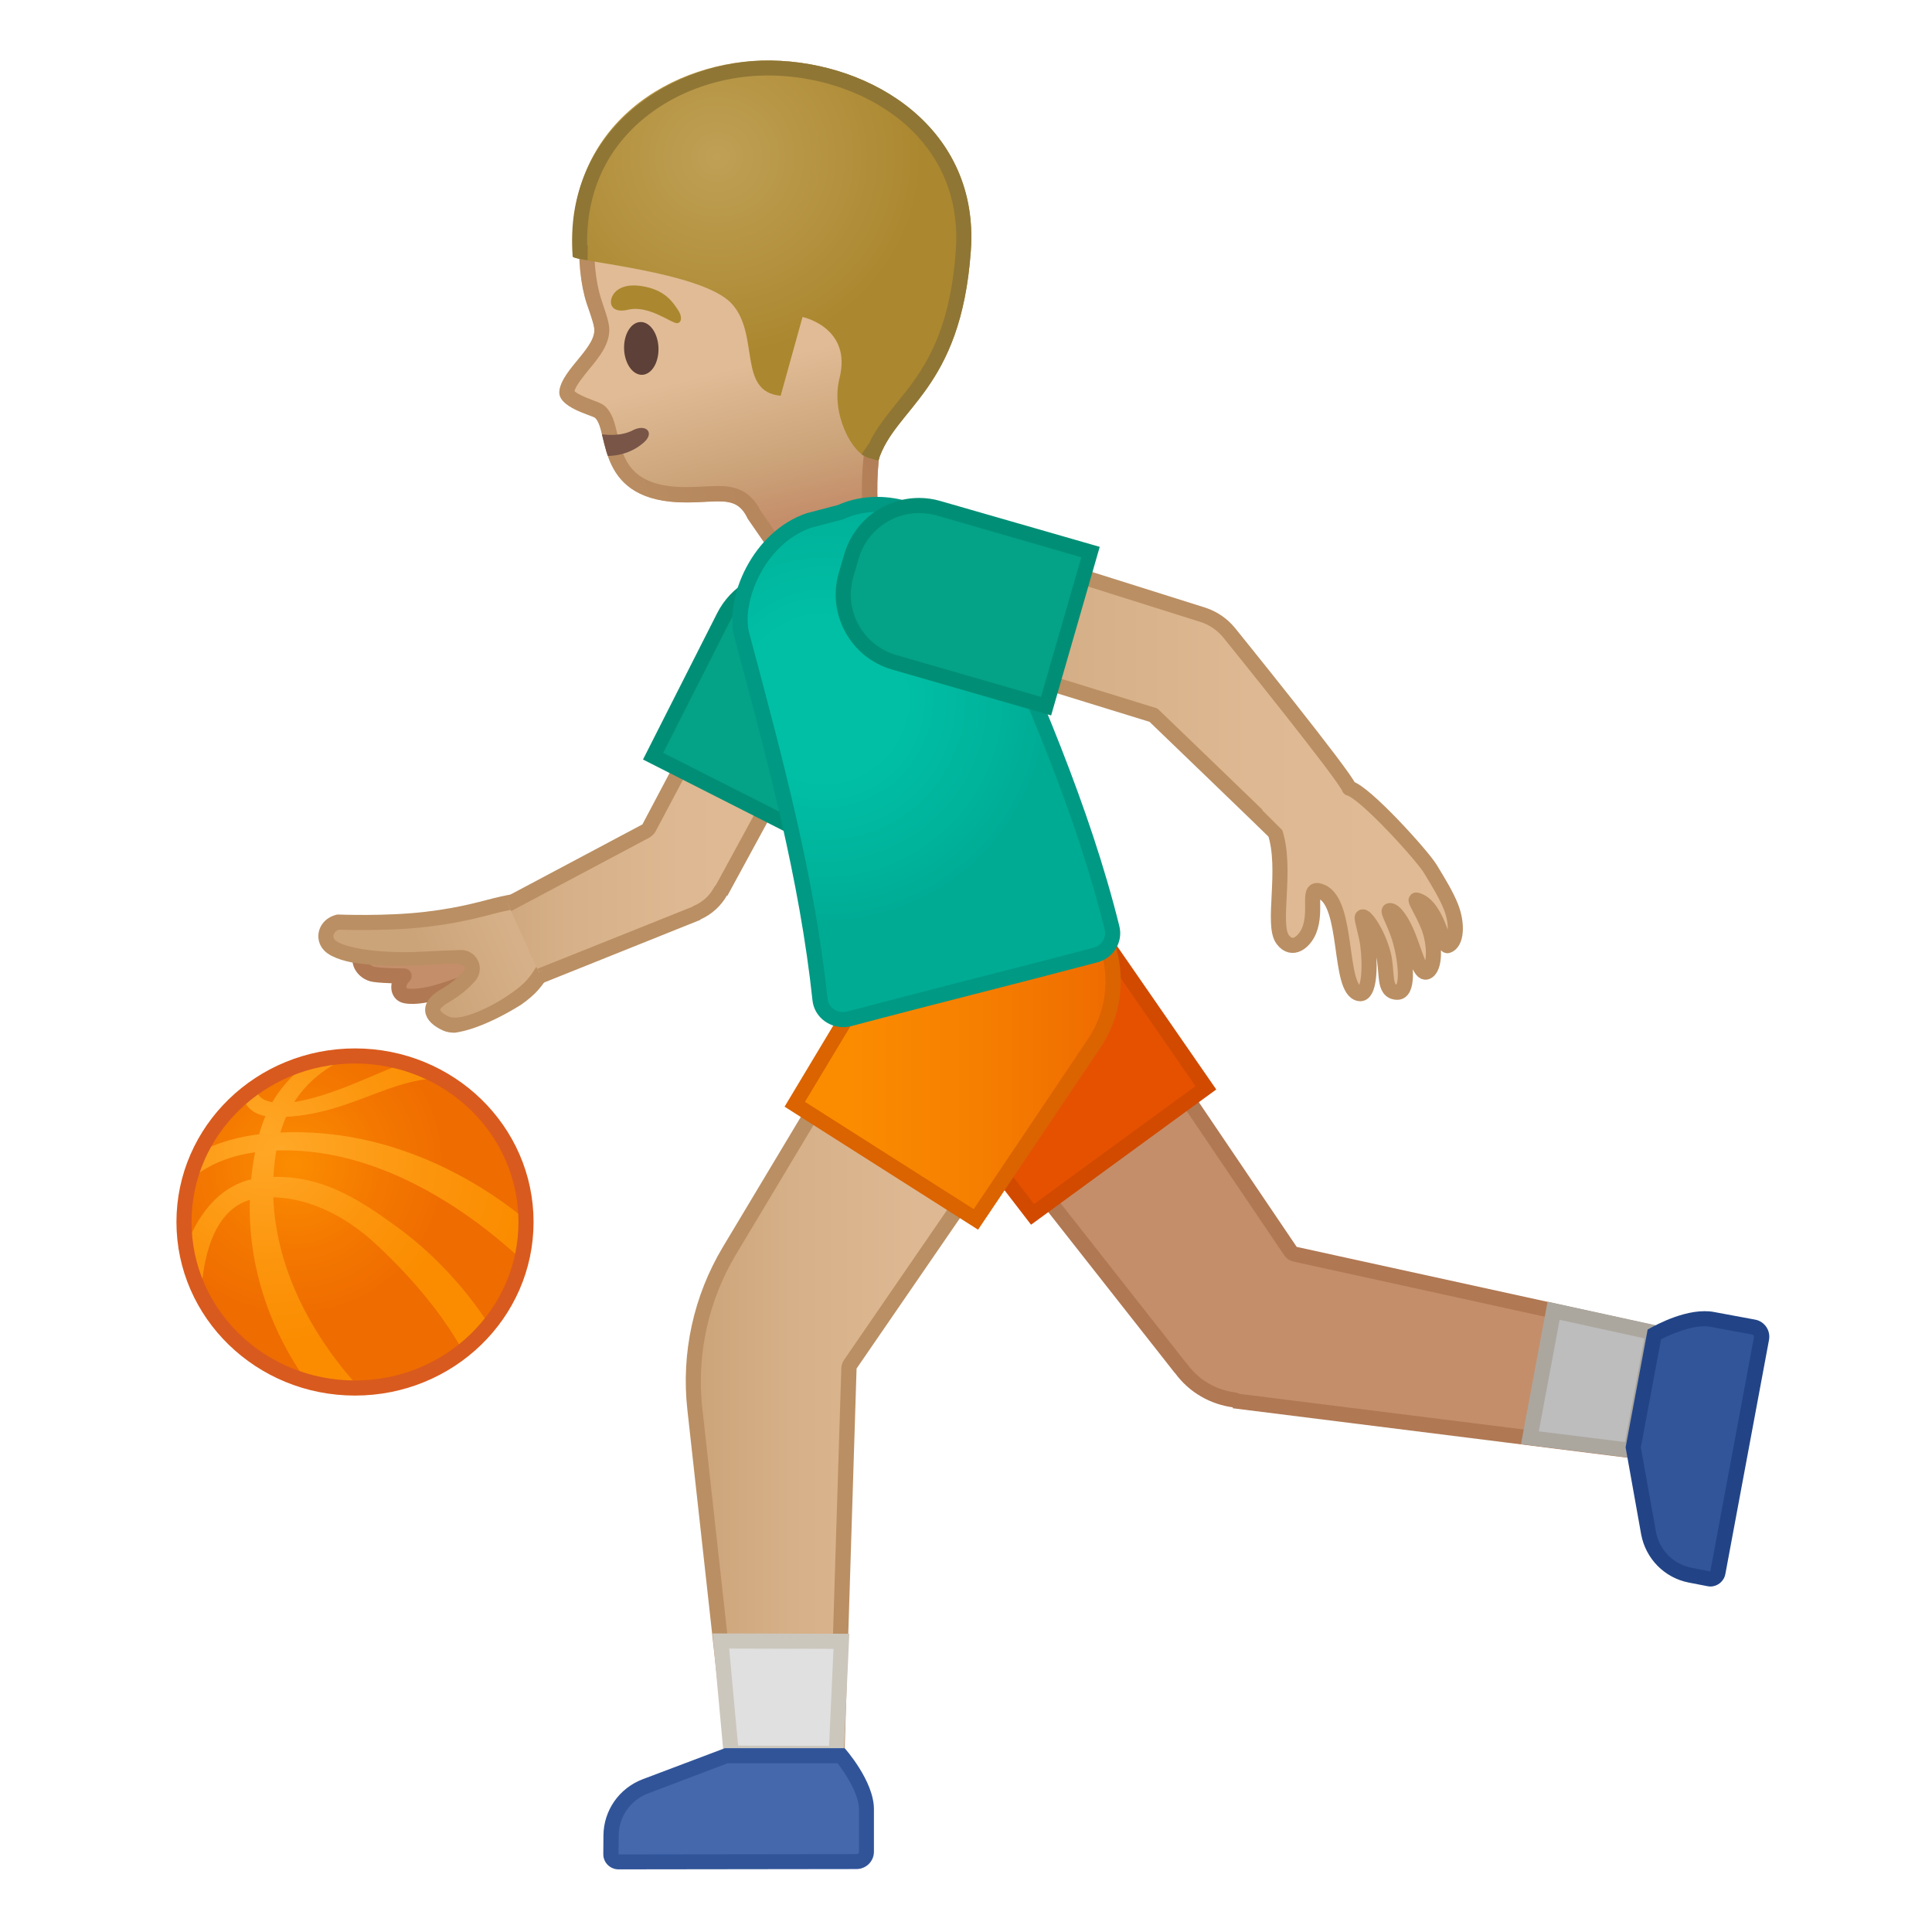 <svg enable-background="new 0 0 128 128" viewBox="0 0 128 128" xmlns="http://www.w3.org/2000/svg" xmlns:xlink="http://www.w3.org/1999/xlink"><linearGradient id="v" x1="60.379" x2="60.379" y1="225.53" y2="249.01" gradientTransform="matrix(.972 -.237 .237 .972 -64.314 -193.65)" gradientUnits="userSpaceOnUse"><stop stop-color="#E0BB95" offset=".55"/><stop stop-color="#CCA47A" offset=".83"/><stop stop-color="#C48E6A" offset="1"/></linearGradient><path d="m60.04 8.56c-2.98-3.76-8.84-4.59-13.5-3.43-5.22 1.3-7.76 5.34-8.12 10.24-0.13 1.77 0.06 3.52 0.46 4.73 0.05 0.15 0.43 1.2 0.48 1.54 0.3 1.29-2.11 2.79-2.29 4.25-0.14 1.1 2.18 1.61 2.37 1.79 0.96 0.9-0.06 5.68 6.17 5.6 2.17-0.03 3.22-0.45 3.94 1.07l2.32 3.36 6.93 0.16s-0.97-3.48-0.58-7.35c0.24-2.36 1.89-4.63 3.57-6.68 3.3-4.07 0.74-12.13-1.75-15.28z" fill="url(#v)"/><linearGradient id="n" x1="36.872" x2="63.829" y1="25.347" y2="18.783" gradientUnits="userSpaceOnUse"><stop stop-color="#BA8F63" offset="0"/><stop stop-color="#B07853" offset=".998"/></linearGradient><path d="m50.56 5.65c3.75 0 6.92 1.29 8.7 3.54 2.29 2.89 4.68 10.41 1.73 14.02-1.82 2.22-3.53 4.64-3.79 7.21-0.26 2.6 0.06 5 0.32 6.42l-5.14-0.12-1.99-2.88c-0.72-1.44-1.83-1.64-2.82-1.64-0.27 0-0.58 0.02-0.91 0.03-0.32 0.02-0.68 0.04-1.08 0.04h-0.14c-3.7 0-4.14-1.87-4.54-3.52-0.18-0.74-0.33-1.38-0.8-1.82-0.19-0.18-0.41-0.26-0.76-0.39-0.7-0.26-1.13-0.47-1.28-0.63 0.11-0.39 0.58-0.96 0.96-1.43 0.73-0.88 1.55-1.88 1.3-3.04-0.05-0.32-0.23-0.84-0.46-1.53l-0.04-0.13c-0.37-1.15-0.53-2.77-0.41-4.35 0.21-2.86 1.45-7.87 7.37-9.34 1.22-0.29 2.49-0.44 3.78-0.44m0-1c-1.38 0-2.75 0.17-4.03 0.49-5.22 1.3-7.76 5.34-8.12 10.24-0.13 1.77 0.06 3.52 0.46 4.73 0.05 0.15 0.43 1.2 0.48 1.54 0.3 1.29-2.11 2.79-2.29 4.25-0.14 1.1 2.18 1.61 2.37 1.79 0.96 0.89-0.05 5.6 6.02 5.6h0.16c0.8-0.01 1.45-0.07 1.98-0.07 0.92 0 1.5 0.19 1.95 1.15l2.32 3.36 6.93 0.16s-0.97-3.48-0.58-7.35c0.24-2.36 1.89-4.63 3.57-6.68 3.32-4.07 0.76-12.13-1.72-15.28-2.18-2.75-5.86-3.93-9.5-3.93z" fill="url(#n)"/><radialGradient id="h" cx="10.084" cy="52.631" r="13.186" gradientTransform="matrix(1.036 -.071 .074 .998 33.164 -41.399)" gradientUnits="userSpaceOnUse"><stop stop-color="#BFA055" offset="0"/><stop stop-color="#AB872F" offset="1"/></radialGradient><path d="m51.72 26.22 1.45-5.22s3.3 0.69 2.45 4.06c-0.6 2.37 0.87 5.05 1.95 5.28l0.62 0.18c1.1-3.54 5.48-4.64 6.13-13.91 0.58-8.04-6.47-12.5-13.23-12.6-6.47-0.1-13.73 4.21-13.11 13 0.02 0.3 8.45 0.99 10.45 3.06 1.96 2.04 0.38 5.88 3.29 6.15z" fill="url(#h)"/><defs><path id="d" d="m57.83 20.63-0.19 8.65-0.56 0.82s0.33 0.21 0.49 0.24l0.62 0.18c1.1-3.54 5.48-4.64 6.13-13.91 0.58-8.04-6.47-12.5-13.23-12.6-6.47-0.1-13.82 4.53-13.15 13.03 0 0.06 0.99 0.2 0.99 0.2l0.01-1.39 9.82 1.09 9.07 3.69z"/></defs><clipPath id="c"><use xlink:href="#d"/></clipPath><g clip-path="url(#c)"><path d="m50.88 5h0.19c3.83 0.06 7.47 1.57 9.74 4.05 1.85 2.02 2.72 4.61 2.52 7.49-0.41 5.83-2.29 8.15-3.95 10.2-0.66 0.82-1.29 1.6-1.75 2.52-0.54-0.47-1.47-2.25-1.04-3.95 0.33-1.29 0.19-2.42-0.4-3.36-0.93-1.49-2.62-1.88-2.81-1.92l-0.92-0.19-0.25 0.9-1.15 4.11c-0.19-0.29-0.3-0.8-0.45-1.72-0.18-1.18-0.41-2.64-1.48-3.75-1.51-1.57-5.38-2.33-9.21-2.97-0.35-0.06-0.72-0.12-1.02-0.17-0.06-2.89 0.87-5.44 2.7-7.4 2.23-2.41 5.7-3.84 9.28-3.84m0-1c-6.42 0-13.56 4.41-12.94 13 0.02 0.3 8.49 0.99 10.48 3.07 1.96 2.04 0.39 5.88 3.3 6.15l1.45-5.22s3.3 0.69 2.45 4.06c-0.6 2.37 0.87 5.05 1.95 5.28l0.62 0.18c1.1-3.54 5.48-4.64 6.13-13.91 0.58-8.04-6.47-12.5-13.23-12.6-0.07-0.01-0.14-0.01-0.21-0.01z" fill="#8F7635"/></g><path d="m42.49 27.04-2.36 0.57s0.34 1.08 0.51 1.51c0.94 2.36 2.79 4.79 7.04 4.17 0.38-0.06-2.5-5.27-2.5-5.27l-2.69-0.98z" fill="none"/><defs><path id="b" d="m60.04 8.56c-2.98-3.76-8.84-4.59-13.5-3.43-6.46 1.61-9.03 6.9-8.24 13.31 0 0 0.62 2.65 0.79 3.78 0.52 2.21-1.38 1.89-1.71 3.59-0.31 1.6 1.86 1.69 2.05 1.87 0.96 0.9-0.06 5.68 6.17 5.6 2.17-0.03 3.22-0.45 3.94 1.07l1.36 4.21 5.82 0.1s0.16-8.81 5.06-14.81c3.31-4.08 0.75-12.14-1.74-15.29z"/></defs><clipPath id="ac"><use xlink:href="#b"/></clipPath><g clip-path="url(#ac)"><path d="m35.93 28.22c1.54 1.83 4.76 2.82 6.72 1.1 0.75-0.65 0.15-1.27-0.73-0.81-1.42 0.75-4.04 0.02-5.01-1.13-0.63-0.75-1.61 0.09-0.98 0.84z" fill="#795548"/></g><ellipse transform="matrix(.999 -.035 .035 .999 -.779 1.494)" cx="42.5" cy="23.1" rx="1.14" ry="1.75" fill="#5D4037"/><path d="m41.61 20.52c-1.13 0.27-1.35-0.48-0.95-1.05 0.3-0.42 0.99-0.75 2.27-0.43 1.21 0.3 1.68 1.03 1.98 1.48 0.31 0.44 0.25 0.87-0.04 0.89-0.38 0.03-1.87-1.22-3.26-0.89z" fill="#AB872F"/><path d="m36.76 60.66s-11.86 1.61-12.59 2.27-0.09 1.53 0.62 1.63 1.98 0.1 1.98 0.1c-0.5 0.47-0.45 1.2 0.08 1.31 2.53 0.53 10.28-3.97 10.28-3.97l-0.37-1.34z" fill="#C48E6A" stroke="#B07853" stroke-linecap="round" stroke-linejoin="round" stroke-miterlimit="10"/><linearGradient id="ab" x1="31.543" x2="54.635" y1="54.47" y2="54.47" gradientUnits="userSpaceOnUse"><stop stop-color="#CCA47A" offset=".002"/><stop stop-color="#D6B088" offset=".258"/><stop stop-color="#DEB892" offset=".59"/><stop stop-color="#E0BB95" offset="1"/></linearGradient><path d="m33.66 65.46c-0.73 0-1.69-1.31-2.02-2.74-0.17-0.77-0.17-1.68 0.38-1.94l10.76-5.71 0.09-0.06c0.05-0.04 0.11-0.11 0.14-0.16l6.02-11.36 5.61 2.97-6.79 12.49c-0.05 0.04-0.09 0.08-0.12 0.14-0.33 0.61-0.86 1.08-1.52 1.38-0.04 0.02-0.07 0.04-0.11 0.06l-12.14 4.86c-0.12 0.05-0.21 0.07-0.3 0.07z" fill="url(#ab)"/><path d="m49.23 44.16 4.72 2.5-6.51 11.96c-0.06 0.06-0.12 0.14-0.16 0.22-0.28 0.51-0.72 0.91-1.28 1.16-0.05 0.02-0.1 0.05-0.14 0.08l-12.09 4.84-0.06 0.03c-0.03 0.01-0.04 0.01-0.04 0.01-0.36 0-1.22-0.97-1.54-2.35-0.19-0.83-0.05-1.3 0.14-1.4l10.74-5.71 0.09-0.06c0.03-0.02 0.06-0.04 0.08-0.06 0.11-0.09 0.2-0.19 0.26-0.31l5.79-10.91m-0.42-1.35-6.25 11.81c-0.01 0-0.01 0.01-0.02 0.01l-10.74 5.71c-1.84 0.88-0.01 5.63 1.86 5.63 0.16 0 0.32-0.04 0.48-0.11l12.27-4.92-0.01-0.02c0.76-0.34 1.37-0.9 1.76-1.59l0.03 0.02 7.12-13.09-6.5-3.45z" fill="#BA8F63"/><defs><path id="aa" d="m33.59 59.76 1.4-0.77s-1.34-0.3-2.16-0.12c-0.43 0.1-0.84 0.25-1.31 0.42-0.88 0.32-1.98 0.71-3.75 0.93-2.66 0.31-5.92 0.19-5.95 0.19-0.05 0-0.1 0-0.14 0.01-0.58 0.15-1.01 0.54-1.16 1.06-0.14 0.48-0.01 0.98 0.33 1.35 1.01 1.06 4.63 1.25 6.81 1.12 0.62-0.04 1.71-0.08 2.6-0.12 0.16-0.01 0.23 0.1 0.25 0.15s0.06 0.17-0.04 0.28c-0.4 0.47-0.92 0.89-1.54 1.25-0.77 0.44-1.14 0.93-1.11 1.47 0.04 0.72 0.78 1.15 1.22 1.34 0.34 0.15 0.81 0.16 1.34 0.06 1.94-0.35 4.76-2.05 5.73-3 0.38-0.38 0.91-1.41 0.91-1.41l-1.33 0.43-2.1-4.64z"/></defs><clipPath id="z"><use xlink:href="#aa"/></clipPath><linearGradient id="y" x1="67.308" x2="47.194" y1="-60.67" y2="-47.337" gradientTransform="matrix(.984 .177 -.177 .984 -26.706 102.11)" gradientUnits="userSpaceOnUse"><stop stop-color="#E0BB95" offset="0"/><stop stop-color="#DEB892" offset=".41"/><stop stop-color="#D6B088" offset=".742"/><stop stop-color="#CCA47A" offset=".998"/></linearGradient><path d="m36.33 60.83c-1.08-1.27-1.81-1.22-3.03-0.95-1.17 0.26-2.46 0.72-5.09 1.03-2.64 0.31-5.81 0.18-5.81 0.18-0.82 0.21-1.03 1.04-0.57 1.53 0.73 0.77 3.74 1.07 6.18 0.93 0.6-0.04 1.66-0.08 2.51-0.11 0.64-0.02 1.01 0.72 0.59 1.21-0.35 0.41-0.87 0.88-1.61 1.31-1.7 0.97-0.34 1.68 0.06 1.86 1.23 0.54 4.36-1.21 5.54-2.37 1.09-1.08 2.19-3.5 1.23-4.62z" clip-path="url(#z)" fill="url(#y)" stroke="#BA8F63" stroke-linecap="round" stroke-linejoin="round" stroke-miterlimit="10"/><path d="m43.27 50.09 4.68-9.24c0.8-1.58 2.4-2.56 4.17-2.56 0.74 0 1.45 0.17 2.11 0.51l1.07 0.54c1.11 0.56 1.94 1.53 2.33 2.71 0.39 1.19 0.29 2.45-0.27 3.57l-4.68 9.24-9.41-4.77z" fill="#04A287"/><path d="m52.13 38.79c0.66 0 1.29 0.15 1.88 0.45l1.07 0.54c2.05 1.04 2.87 3.55 1.83 5.61l-4.46 8.8-8.51-4.31 4.46-8.8c0.72-1.41 2.15-2.29 3.73-2.29m0-1c-1.89 0-3.71 1.04-4.62 2.84l-4.91 9.69 10.29 5.22 4.91-9.69c1.29-2.55 0.27-5.66-2.27-6.95l-1.07-0.54c-0.75-0.39-1.55-0.57-2.33-0.57z" fill="#008F76"/><ellipse transform="matrix(.808 -.59 .59 .808 -25.598 51.312)" cx="65.86" cy="64.89" rx="6.7" ry="6.7" fill="#FBC11B"/><path d="m81.94 92.82c-0.06-0.04-0.12-0.07-0.19-0.08-1.42-0.19-2.66-0.93-3.49-2.07-0.02-0.03-0.04-0.05-0.06-0.07l-17.04-21.66 9.98-7.29 14.35 21.22c0.07 0.11 0.18 0.18 0.31 0.21l23.72 5.2-1.46 7.81-26.12-3.27z" fill="#C48E6A"/><path d="m71.02 62.37 14.06 20.79c0.14 0.21 0.36 0.36 0.61 0.42l23.25 5.1-1.28 6.87-25.53-3.2c-0.1-0.05-0.21-0.08-0.32-0.1-1.28-0.17-2.4-0.84-3.15-1.87-0.03-0.04-0.06-0.08-0.1-0.11l-16.69-21.23 9.15-6.67m0.24-1.42-10.82 7.9 17.4 22.12h0.01c0.95 1.3 2.35 2.07 3.83 2.27l-0.01 0.06 26.81 3.36 1.63-8.75-24.2-5.3-14.65-21.66z" fill="#B07853"/><polygon points="101.36 95.25 102.93 86.84 109.52 88.28 108.07 96.09" fill="#BDBDBD"/><path d="m103.33 87.44 5.61 1.23-1.28 6.87-5.71-0.71 1.38-7.39m-0.8-1.2-1.76 9.44 7.7 0.96 1.63-8.75-7.57-1.65z" fill="#ABA79F"/><ellipse transform="matrix(.536 -.844 .844 .536 -24.257 86.035)" cx="66.2" cy="65.1" rx="6.7" ry="6.7" fill="#FBC11B"/><linearGradient id="x" x1="45.932" x2="71.141" y1="89.95" y2="89.95" gradientUnits="userSpaceOnUse"><stop stop-color="#CCA47A" offset=".002"/><stop stop-color="#D6B088" offset=".258"/><stop stop-color="#DEB892" offset=".59"/><stop stop-color="#E0BB95" offset="1"/></linearGradient><path d="m48.73 117.68-2.69-24.33c-0.4-3.62 0.41-7.34 2.28-10.47l12.39-20.67 10.43 6.63-14.81 21.54c-0.05 0.08-0.08 0.17-0.09 0.27l-0.85 27.04-6.66-0.01z" fill="url(#x)"/><path d="m60.87 62.9 9.56 6.08-14.51 21.12c-0.11 0.16-0.17 0.34-0.18 0.54l-0.83 26.56-5.74-0.02-2.64-23.89c-0.39-3.52 0.4-7.12 2.22-10.16l12.12-20.23m-0.33-1.39-12.65 21.11c-1.94 3.24-2.77 7.03-2.35 10.78l2.74 24.78 7.61 0.02 0.86-27.53 15.1-21.97-11.31-7.19z" fill="#BA8F63"/><polygon points="48.44 116.16 47.76 108.72 55.75 108.74 55.41 116.18" fill="#E0E0E0"/><path d="m48.31 109.22 6.91 0.02-0.29 6.43-6.03-0.02-0.59-6.43m-1.1-1 0.77 8.43 7.9 0.02 0.39-8.43-9.06-0.02z" fill="#CCC7BD"/><path d="m59.84 69.32-0.09-0.13c-2.43-3.33-1.7-8.01 1.63-10.43 1.29-0.94 2.81-1.44 4.4-1.44 2.38 0 4.64 1.15 6.04 3.07l8.08 11.69-11.48 8.38-8.58-11.14z" fill="#E65100"/><path d="m65.77 57.82c2.22 0 4.33 1.07 5.62 2.84l7.81 11.3-10.69 7.81-8.23-10.69-0.13-0.17c-2.27-3.1-1.58-7.47 1.52-9.73 1.2-0.9 2.62-1.36 4.1-1.36m0-1c-1.63 0-3.27 0.5-4.69 1.53-3.55 2.59-4.33 7.58-1.74 11.13l8.97 11.66 12.27-8.96-8.37-12.1c-1.56-2.13-3.98-3.26-6.44-3.26z" fill="#D14A00"/><linearGradient id="w" x1="52.648" x2="73.74" y1="69.156" y2="69.156" gradientUnits="userSpaceOnUse"><stop stop-color="#FB8C00" offset=".171"/><stop stop-color="#F67F00" offset=".562"/><stop stop-color="#EF6C00" offset=".983"/></linearGradient><path d="m52.65 73.16 7.28-12.13c0.01-0.02 0.03-0.03 0.04-0.05 1.38-2.17 3.74-3.46 6.31-3.46 1.42 0 2.8 0.4 4 1.17 1.68 1.07 2.85 2.73 3.28 4.68s0.08 3.95-0.99 5.63l-7.93 11.79-11.99-7.63z" fill="url(#w)"/><path d="m66.28 58.02c1.32 0 2.61 0.38 3.73 1.09 3.24 2.06 4.2 6.38 2.16 9.6l-7.66 11.4-11.18-7.11 7.02-11.68c0.02-0.02 0.03-0.04 0.05-0.07 1.28-2.02 3.48-3.23 5.88-3.23m0-1c-2.63 0-5.21 1.31-6.73 3.69l-7.57 12.61 12.82 8.15 8.21-12.21c2.36-3.71 1.26-8.64-2.45-11-1.34-0.84-2.82-1.24-4.28-1.24z" fill="#DB6300"/><radialGradient id="u" cx="54.586" cy="46.294" r="14.878" gradientUnits="userSpaceOnUse"><stop stop-color="#00BFA5" offset=".364"/><stop stop-color="#00B29A" offset=".812"/><stop stop-color="#00AB94" offset="1"/></radialGradient><path d="m55.85 67.56c-0.79 0-1.45-0.57-1.53-1.32-0.86-8.04-2.96-15.87-5.18-24.16-0.59-2.2 1.06-6.46 4.46-7.6l2.03-0.53c0.82-0.36 1.62-0.53 2.47-0.53 2.84 0 5.65 1.9 6.69 4.52 3.73 8.33 6.97 15.84 8.87 23.55 0.19 0.78-0.29 1.58-1.08 1.78-2.59 0.68-5.31 1.38-8.02 2.08-2.83 0.73-5.65 1.45-8.3 2.15-0.12 0.04-0.27 0.06-0.41 0.06z" fill="url(#u)"/><path d="m58.11 33.92c2.64 0 5.26 1.77 6.24 4.24 3.71 8.29 6.94 15.77 8.84 23.44 0.13 0.51-0.2 1.04-0.72 1.18-2.59 0.69-5.32 1.39-8.04 2.08-2.77 0.71-5.64 1.45-8.28 2.15-0.1 0.03-0.19 0.04-0.29 0.04-0.54 0-0.98-0.37-1.03-0.87-0.86-8.08-2.97-15.93-5.19-24.23-0.54-2.02 0.98-5.91 4.11-6.99l1.18-0.31 0.85-0.22c0.05-0.01 0.1-0.03 0.15-0.05 0.66-0.31 1.4-0.46 2.18-0.46m0-1c-0.89 0-1.77 0.17-2.6 0.54-0.69 0.18-1.37 0.36-2.06 0.54-3.6 1.21-5.48 5.63-4.79 8.2 2.19 8.15 4.32 16.1 5.17 24.08 0.11 1.03 1.01 1.77 2.03 1.77 0.18 0 0.36-0.02 0.55-0.07 5.19-1.38 11.04-2.83 16.32-4.23 1.04-0.28 1.69-1.34 1.43-2.39-1.95-7.87-5.37-15.74-8.89-23.61-1.16-2.92-4.2-4.83-7.16-4.83z" fill="#009984"/><linearGradient id="t" x1="63.254" x2="96.42" y1="51.045" y2="51.045" gradientUnits="userSpaceOnUse"><stop stop-color="#CCA47A" offset=".002"/><stop stop-color="#D6B088" offset=".258"/><stop stop-color="#DEB892" offset=".59"/><stop stop-color="#E0BB95" offset="1"/></linearGradient><path d="m96.13 60.08c-0.31-0.78-0.8-1.58-1.37-2.52-0.55-0.9-4.34-5.09-5.37-5.34-0.19-0.7-7.94-10.28-7.94-10.28v0c-0.47-0.58-1.07-0.98-1.73-1.2l-14.28-4.5-2.18 7.08 13.16 4.06s8.05 7.75 8.06 7.78c0.8 2.45-0.24 6.1 0.5 7.08 0.64 0.86 1.45 0.15 1.75-0.58 0.58-1.42-0.23-3.04 0.83-2.58 1.82 0.78 1.08 6.5 2.5 6.75 0.67 0.12 0.74-1.77 0.56-3.22-0.08-0.67-0.42-1.74-0.37-1.84 0.13-0.21 0.99 0.93 1.39 2.41 0.32 1.21-0.04 2.53 0.92 2.56 0.73 0.03 0.65-1.7 0.25-3.25-0.31-1.22-0.92-2.13-0.75-2.16 0.31-0.05 0.85 0.69 1.26 1.74 0.47 1.21 0.77 2.46 1.18 2.33 0.61-0.2 0.6-1.89 0.12-3.06-0.38-0.94-0.92-1.75-0.78-1.71 1.39 0.33 1.74 3.15 2.08 3.02 0.57-0.2 0.67-1.4 0.21-2.57z" fill="url(#t)" stroke="#BA8F63" stroke-linecap="round" stroke-linejoin="round" stroke-miterlimit="10"/><path d="m59.25 43.89c-1.2-0.35-2.19-1.14-2.79-2.23s-0.74-2.35-0.4-3.55l0.36-1.23c0.57-1.99 2.42-3.38 4.49-3.38 0.44 0 0.87 0.06 1.3 0.18l10.06 2.9-2.95 10.21-10.07-2.9z" fill="#04A287"/><path d="m60.9 33.99c0.39 0 0.78 0.06 1.16 0.16l9.58 2.77-2.67 9.25-9.58-2.77c-1.07-0.31-1.96-1.02-2.5-1.99-0.54-0.98-0.66-2.1-0.36-3.17l0.36-1.23c0.51-1.78 2.16-3.02 4.01-3.02m0-1c-2.25 0-4.31 1.47-4.97 3.74l-0.36 1.23c-0.79 2.74 0.79 5.61 3.53 6.4l10.54 3.04 3.22-11.17-10.53-3.03c-0.47-0.14-0.96-0.21-1.43-0.21z" fill="#008F76"/><path d="m40.99 123.36c-0.14 0-0.27-0.05-0.37-0.15-0.09-0.09-0.15-0.22-0.15-0.35v-1.26c0.01-1.44 0.89-2.71 2.25-3.23l5.39-2.04h7.61c0.43 0.52 1.68 2.17 1.68 3.57v2.8c0 0.17-0.07 0.33-0.19 0.46-0.12 0.12-0.29 0.19-0.47 0.19l-15.75 0.01z" fill="#4568AD"/><path d="m55.49 116.82c0.54 0.7 1.42 2.04 1.42 3.07v2.8c0 0.04-0.01 0.07-0.04 0.1-0.02 0.02-0.06 0.05-0.12 0.05l-15.77 0.02 0.01-1.26c0.01-1.23 0.77-2.32 1.92-2.77l5.3-2.01h7.28m0.47-1h-7.93l-5.48 2.07c-1.54 0.6-2.55 2.06-2.57 3.69l-0.01 1.27c0 0.55 0.45 1 1.01 1l15.76-0.02c0.64 0 1.16-0.51 1.16-1.15v-2.8c0.01-1.89-1.94-4.06-1.94-4.06z" fill="#315499"/><path d="m113.22 104.6-1.24-0.24c-1.41-0.28-2.49-1.38-2.76-2.8l-1.01-5.67 1.4-7.48c0.52-0.28 2.01-1.04 3.31-1.04 0.17 0 0.34 0.01 0.51 0.04l2.75 0.51c0.35 0.07 0.58 0.41 0.52 0.77l-2.89 15.5c-0.05 0.24-0.25 0.42-0.5 0.42-0.02 0-0.06-0.01-0.09-0.01z" fill="#325599"/><path d="m112.92 87.87c0.15 0 0.29 0.01 0.42 0.04l2.75 0.51c0.04 0.01 0.07 0.03 0.09 0.06s0.04 0.07 0.02 0.12l-2.89 15.51-1.24-0.24c-1.21-0.24-2.14-1.18-2.36-2.4l-1-5.58 1.34-7.16c0.69-0.35 1.89-0.86 2.87-0.86m0-1c-1.76 0-3.76 1.22-3.76 1.22l-1.46 7.8 1.03 5.76c0.3 1.62 1.55 2.89 3.16 3.2l1.24 0.24c0.06 0.01 0.13 0.02 0.19 0.02 0.47 0 0.9-0.34 0.99-0.83l2.89-15.5c0.12-0.63-0.29-1.23-0.91-1.35l-2.75-0.51c-0.21-0.04-0.41-0.05-0.62-0.05z" fill="#224487"/><radialGradient id="s" cx="19.497" cy="77.152" r="12.221" gradientUnits="userSpaceOnUse"><stop stop-color="#FB8C00" offset=".017"/><stop stop-color="#F47900" offset=".442"/><stop stop-color="#EF6C00" offset=".838"/></radialGradient><ellipse cx="23.52" cy="80.96" rx="11.33" ry="11" fill="url(#s)"/><defs><ellipse id="r" cx="23.52" cy="80.96" rx="11.33" ry="11"/></defs><clipPath id="q"><use xlink:href="#r"/></clipPath><g clip-path="url(#q)"><radialGradient id="a" cx="17.566" cy="75.77" r="15.891" gradientUnits="userSpaceOnUse"><stop stop-color="#FFA726" offset=".017"/><stop stop-color="#FC950D" offset=".494"/><stop stop-color="#FB8C00" offset=".838"/></radialGradient><path d="m21.16 92.57s-6.61-7.09-4.01-17.33c1.08-4.26 4.56-5.5 4.56-5.5h2.4s-4.76 0.91-5.75 6.19c-1.81 9.69 6.36 16.92 6.36 16.92l-3.56-0.28z" fill="url(#a)"/><path d="m16.06 72.13s-0.24 1.88 2.27 1.88c5.27 0 8.21-3.43 12.43-2.35l-2.2-1.1s-1.26-0.24-2.37 0.11c-1.1 0.35-4.99 2.36-7.43 2.4-2.6 0.04-1.56-1.77-1.56-1.77l-1.14 0.83z" fill="url(#a)"/><path d="m11.81 84.37s0.98-5.86 5.45-6.34c3.77-0.41 6.44 1.37 8.99 3.22 4.61 3.34 6.78 7.58 6.78 7.58l-1.58 2.36s-1.21-3.8-6.55-8.77c-2.01-1.87-4.78-3.34-7.65-3.06-4.51 0.44-3.91 8.06-3.91 8.06l-1.53-3.05z" fill="url(#a)"/><radialGradient id="p" cx="18.536" cy="76.366" r="19.528" gradientUnits="userSpaceOnUse"><stop stop-color="#FFA726" offset=".017"/><stop stop-color="#FC950D" offset=".494"/><stop stop-color="#FB8C00" offset=".838"/></radialGradient><path d="m11.41 77.72s1.7-2.24 6.32-2.63c10.79-0.93 18.23 6.74 18.23 6.74l0.58 3.65s-8.48-10.02-18.89-9.22c-5.03 0.39-6.24 3.47-6.24 3.47v-2.01z" fill="url(#p)"/></g><ellipse cx="23.52" cy="80.96" rx="11.33" ry="11" fill="none" stroke="#D95A1E" stroke-linecap="round" stroke-linejoin="round" stroke-miterlimit="10"/><g display="none"><g display="inline"><g opacity=".6"><circle cx="-86.87" cy="-84.3" r="28" fill="none" opacity=".61" stroke="#000" stroke-miterlimit="10" stroke-width=".263"/><line x1="-66.87" x2="-66.87" y1="-148.3" y2="-20.3" fill="none" opacity=".61" stroke="#000" stroke-miterlimit="10" stroke-width=".25"/><line x1="-106.87" x2="-106.87" y1="-148.3" y2="-20.3" fill="none" opacity=".61" stroke="#000" stroke-miterlimit="10" stroke-width=".25"/><line x1="-86.87" x2="-86.87" y1="-148.3" y2="-20.3" fill="none" opacity=".61" stroke="#000" stroke-miterlimit="10" stroke-width=".25"/><line x1="-22.87" x2="-150.87" y1="-84.3" y2="-84.3" fill="none" opacity=".61" stroke="#000" stroke-miterlimit="10" stroke-width=".25"/><line x1="-22.87" x2="-150.87" y1="-104.3" y2="-104.3" fill="none" opacity=".61" stroke="#000" stroke-miterlimit="10" stroke-width=".25"/><line x1="-22.87" x2="-150.87" y1="-64.55" y2="-64.55" fill="none" opacity=".61" stroke="#000" stroke-miterlimit="10" stroke-width=".25"/><line x1="-22.87" x2="-150.87" y1="-20.3" y2="-148.3" fill="none" opacity=".61" stroke="#000" stroke-miterlimit="10" stroke-width=".25"/><line x1="-150.87" x2="-22.87" y1="-20.3" y2="-148.3" fill="none" opacity=".61" stroke="#000" stroke-miterlimit="10" stroke-width=".25"/><g opacity=".61"><path d="m-86.87-144.04c32.94 0 59.74 26.8 59.74 59.74s-26.8 59.74-59.74 59.74-59.74-26.8-59.74-59.74 26.8-59.74 59.74-59.74m0-0.26c-33.14 0-60 26.86-60 60s26.86 60 60 60 60-26.86 60-60-26.86-60-60-60z"/></g><path d="m-42.9-32.33h-87.94c-4.42 0-8.03-3.61-8.03-8.03v-87.91c0-4.42 3.61-8.03 8.03-8.03h87.94c4.42 0 8.03 3.61 8.03 8.03v87.91c0 4.42-3.61 8.03-8.03 8.03z" fill="none" opacity=".61" stroke="#000" stroke-miterlimit="10" stroke-width=".258"/><path d="m-50.87-24.3h-72c-4.4 0-8-3.6-8-8v-104c0-4.4 3.6-8 8-8h72c4.4 0 8 3.6 8 8v104c0 4.4-3.6 8-8 8z" fill="none" opacity=".61" stroke="#000" stroke-miterlimit="10" stroke-width=".263"/><path d="m-37.1-40.3h-99.54c-5.63 0-10.23-4.6-10.23-10.23v-67.48c0-5.63 4.6-10.23 10.23-10.23h99.54c5.63 0 10.23 4.6 10.23 10.23v67.48c0 5.63-4.6 10.23-10.23 10.23z" fill="none" opacity=".61" stroke="#000" stroke-miterlimit="10" stroke-width=".263"/></g><g opacity=".2"><defs><rect id="af" x="-150.87" y="-148.3" width="128" height="128" opacity=".2"/></defs><clipPath id="o"><use xlink:href="#af"/></clipPath><g clip-path="url(#o)"><g fill="none" stroke="#000" stroke-miterlimit="10" stroke-width=".25"><line x1="-178.87" x2="-178.87" y1="11.7" y2="-180.3"/><line x1="-174.87" x2="-174.87" y1="11.7" y2="-180.3"/><line x1="-170.87" x2="-170.87" y1="11.7" y2="-180.3"/><line x1="-166.87" x2="-166.87" y1="11.7" y2="-180.3"/><line x1="-162.87" x2="-162.87" y1="11.7" y2="-180.3"/><line x1="-158.87" x2="-158.87" y1="11.7" y2="-180.3"/><line x1="-154.87" x2="-154.87" y1="11.7" y2="-180.3"/><line x1="-150.87" x2="-150.87" y1="11.7" y2="-180.3"/><line x1="-146.87" x2="-146.87" y1="11.7" y2="-180.3"/><line x1="-142.87" x2="-142.87" y1="11.7" y2="-180.3"/><line x1="-138.87" x2="-138.87" y1="11.7" y2="-180.3"/><line x1="-134.87" x2="-134.87" y1="11.7" y2="-180.3"/><line x1="-130.87" x2="-130.87" y1="11.7" y2="-180.3"/><line x1="-126.87" x2="-126.87" y1="11.7" y2="-180.3"/><line x1="-122.87" x2="-122.87" y1="11.7" y2="-180.3"/><line x1="-118.87" x2="-118.87" y1="11.7" y2="-180.3"/><line x1="-114.87" x2="-114.87" y1="11.7" y2="-180.3"/><line x1="-110.87" x2="-110.87" y1="11.7" y2="-180.3"/><line x1="-106.87" x2="-106.87" y1="11.7" y2="-180.3"/><line x1="-102.87" x2="-102.87" y1="11.7" y2="-180.3"/><line x1="-98.87" x2="-98.87" y1="11.7" y2="-180.3"/><line x1="-94.87" x2="-94.87" y1="11.7" y2="-180.3"/><line x1="-90.87" x2="-90.87" y1="11.7" y2="-180.3"/><line x1="-86.87" x2="-86.87" y1="11.7" y2="-180.3"/><line x1="-82.87" x2="-82.87" y1="11.7" y2="-180.3"/><line x1="-78.87" x2="-78.87" y1="11.7" y2="-180.3"/><line x1="-74.87" x2="-74.87" y1="11.7" y2="-180.3"/><line x1="-70.87" x2="-70.87" y1="11.7" y2="-180.3"/><line x1="-66.87" x2="-66.87" y1="11.7" y2="-180.3"/><line x1="-62.87" x2="-62.87" y1="11.7" y2="-180.3"/><line x1="-58.87" x2="-58.87" y1="11.7" y2="-180.3"/><line x1="-54.87" x2="-54.87" y1="11.7" y2="-180.3"/><line x1="-50.87" x2="-50.87" y1="11.7" y2="-180.3"/><line x1="-46.87" x2="-46.87" y1="11.7" y2="-180.3"/><line x1="-42.87" x2="-42.87" y1="11.7" y2="-180.3"/><line x1="-38.87" x2="-38.87" y1="11.7" y2="-180.3"/><line x1="-34.87" x2="-34.87" y1="11.7" y2="-180.3"/><line x1="-30.87" x2="-30.87" y1="11.7" y2="-180.3"/><line x1="-26.87" x2="-26.87" y1="11.7" y2="-180.3"/><line x1="-22.87" x2="-22.87" y1="11.7" y2="-180.3"/><line x1="-18.87" x2="-18.87" y1="11.7" y2="-180.3"/><line x1="-14.87" x2="-14.87" y1="11.7" y2="-180.3"/><line x1="-13.87" x2="-13.87" y1="17.75" y2="-174.25"/><line x1="-6.87" x2="-6.87" y1="11.7" y2="-180.3"/><line x1="-2.87" x2="-2.87" y1="11.7" y2="-180.3"/><line x1="1.13" x2="1.13" y1="11.7" y2="-180.3"/><line x1="5.13" x2="5.13" y1="11.7" y2="-180.3"/></g><g fill="none" stroke="#000" stroke-miterlimit="10" stroke-width=".25"><line x1="-182.87" x2="9.13" y1="-176.3" y2="-176.3"/><line x1="-182.87" x2="9.13" y1="-172.3" y2="-172.3"/><line x1="-182.87" x2="9.13" y1="-168.3" y2="-168.3"/><line x1="-182.87" x2="9.13" y1="-164.3" y2="-164.3"/><line x1="-182.87" x2="9.13" y1="-160.3" y2="-160.3"/><line x1="-182.87" x2="9.13" y1="-156.3" y2="-156.3"/><line x1="-182.87" x2="9.13" y1="-152.3" y2="-152.3"/><line x1="-182.87" x2="9.13" y1="-148.3" y2="-148.3"/><line x1="-182.87" x2="9.13" y1="-144.3" y2="-144.3"/><line x1="-182.87" x2="9.13" y1="-140.3" y2="-140.3"/><line x1="-182.87" x2="9.13" y1="-136.3" y2="-136.3"/><line x1="-182.87" x2="9.13" y1="-132.3" y2="-132.3"/><line x1="-182.87" x2="9.13" y1="-128.3" y2="-128.3"/><line x1="-182.87" x2="9.13" y1="-124.3" y2="-124.3"/><line x1="-182.87" x2="9.13" y1="-120.3" y2="-120.3"/><line x1="-182.87" x2="9.13" y1="-116.3" y2="-116.3"/><line x1="-182.87" x2="9.13" y1="-112.3" y2="-112.3"/><line x1="-182.87" x2="9.13" y1="-108.3" y2="-108.3"/><line x1="-182.87" x2="9.13" y1="-104.3" y2="-104.3"/><line x1="-182.87" x2="9.13" y1="-100.3" y2="-100.3"/><line x1="-182.87" x2="9.13" y1="-96.3" y2="-96.3"/><line x1="-182.87" x2="9.13" y1="-92.3" y2="-92.3"/><line x1="-182.87" x2="9.13" y1="-88.3" y2="-88.3"/><line x1="-182.87" x2="9.13" y1="-84.3" y2="-84.3"/><line x1="-182.87" x2="9.13" y1="-80.3" y2="-80.3"/><line x1="-182.87" x2="9.13" y1="-76.3" y2="-76.3"/><line x1="-182.87" x2="9.13" y1="-72.3" y2="-72.3"/><line x1="-182.87" x2="9.13" y1="-68.3" y2="-68.3"/><line x1="-182.87" x2="9.13" y1="-64.3" y2="-64.3"/><line x1="-182.87" x2="9.13" y1="-60.3" y2="-60.3"/><line x1="-182.87" x2="9.13" y1="-56.3" y2="-56.3"/><line x1="-182.87" x2="9.13" y1="-52.3" y2="-52.3"/><line x1="-182.87" x2="9.13" y1="-48.3" y2="-48.3"/><line x1="-182.87" x2="9.13" y1="-44.3" y2="-44.3"/><line x1="-182.87" x2="9.13" y1="-40.3" y2="-40.3"/><line x1="-182.87" x2="9.13" y1="-36.3" y2="-36.3"/><line x1="-182.87" x2="9.13" y1="-32.3" y2="-32.3"/><line x1="-182.87" x2="9.13" y1="-28.3" y2="-28.3"/><line x1="-182.87" x2="9.13" y1="-24.3" y2="-24.3"/><line x1="-182.87" x2="9.13" y1="-20.3" y2="-20.3"/><line x1="-182.87" x2="9.13" y1="-16.3" y2="-16.3"/><line x1="-182.87" x2="9.13" y1="-12.3" y2="-12.3"/><line x1="-182.87" x2="9.13" y1="-8.3" y2="-8.3"/><line x1="-182.87" x2="9.13" y1="-4.3" y2="-4.3"/><line x1="-182.87" x2="9.13" y1="-.3" y2="-.3"/><line x1="-182.87" x2="9.13" y1="3.7" y2="3.7"/><line x1="-182.87" x2="9.13" y1="7.7" y2="7.7"/></g><path d="m8.88-180.05v191.5h-191.5v-191.5h191.5m0.25-0.25h-192v192h192v-192z"/></g></g><g fill="#F44336"><rect x="-150.87" y="-148.3" width="4" height="128" opacity=".3"/><rect x="-26.87" y="-148.3" width="4" height="128" opacity=".3"/><rect transform="matrix(-1.837e-16 1 -1 -1.837e-16 -233.17 -59.428)" x="-88.87" y="-206.3" width="4" height="120" opacity=".3"/><rect transform="matrix(-1.837e-16 1 -1 -1.837e-16 -109.17 64.572)" x="-88.87" y="-82.3" width="4" height="120" opacity=".3"/></g></g><g display="inline"><g opacity=".6"><circle cx="-86.87" cy="64" r="28" fill="none" opacity=".61" stroke="#000" stroke-miterlimit="10" stroke-width=".263"/><line x1="-66.87" x2="-66.87" y2="128" fill="none" opacity=".61" stroke="#000" stroke-miterlimit="10" stroke-width=".25"/><line x1="-106.87" x2="-106.87" y2="128" fill="none" opacity=".61" stroke="#000" stroke-miterlimit="10" stroke-width=".25"/><line x1="-86.87" x2="-86.87" y2="128" fill="none" opacity=".61" stroke="#000" stroke-miterlimit="10" stroke-width=".25"/><line x1="-22.87" x2="-150.87" y1="64" y2="64" fill="none" opacity=".61" stroke="#000" stroke-miterlimit="10" stroke-width=".25"/><line x1="-22.87" x2="-150.87" y1="44" y2="44" fill="none" opacity=".61" stroke="#000" stroke-miterlimit="10" stroke-width=".25"/><line x1="-22.87" x2="-150.87" y1="83.75" y2="83.75" fill="none" opacity=".61" stroke="#000" stroke-miterlimit="10" stroke-width=".25"/><line x1="-22.87" x2="-150.87" y1="128" fill="none" opacity=".61" stroke="#000" stroke-miterlimit="10" stroke-width=".25"/><line x1="-150.87" x2="-22.87" y1="128" fill="none" opacity=".61" stroke="#000" stroke-miterlimit="10" stroke-width=".25"/><g opacity=".61"><path d="m-86.87 4.26c32.94 0 59.74 26.8 59.74 59.74s-26.8 59.74-59.74 59.74-59.74-26.8-59.74-59.74 26.8-59.74 59.74-59.74m0-0.26c-33.14 0-60 26.86-60 60s26.86 60 60 60 60-26.86 60-60-26.86-60-60-60z"/></g><path d="m-42.9 115.97h-87.94c-4.42 0-8.03-3.61-8.03-8.03v-87.91c0-4.42 3.61-8.03 8.03-8.03h87.94c4.42 0 8.03 3.61 8.03 8.03v87.91c0 4.42-3.61 8.03-8.03 8.03z" fill="none" opacity=".61" stroke="#000" stroke-miterlimit="10" stroke-width=".258"/><path d="m-50.87 124h-72c-4.4 0-8-3.6-8-8v-104c0-4.4 3.6-8 8-8h72c4.4 0 8 3.6 8 8v104c0 4.4-3.6 8-8 8z" fill="none" opacity=".61" stroke="#000" stroke-miterlimit="10" stroke-width=".263"/><path d="m-37.1 108h-99.54c-5.63 0-10.23-4.6-10.23-10.23v-67.49c0-5.63 4.6-10.23 10.23-10.23h99.54c5.63 0 10.23 4.6 10.23 10.23v67.48c0 5.64-4.6 10.24-10.23 10.24z" fill="none" opacity=".61" stroke="#000" stroke-miterlimit="10" stroke-width=".263"/></g><g opacity=".2"><defs><rect id="g" x="-150.87" width="128" height="128" opacity=".2"/></defs><clipPath id="m"><use xlink:href="#g"/></clipPath><g clip-path="url(#m)"><g fill="none" stroke="#000" stroke-miterlimit="10" stroke-width=".25"><line x1="-178.87" x2="-178.87" y1="160" y2="-32"/><line x1="-174.87" x2="-174.87" y1="160" y2="-32"/><line x1="-170.87" x2="-170.87" y1="160" y2="-32"/><line x1="-166.87" x2="-166.87" y1="160" y2="-32"/><line x1="-162.87" x2="-162.87" y1="160" y2="-32"/><line x1="-158.87" x2="-158.87" y1="160" y2="-32"/><line x1="-154.87" x2="-154.87" y1="160" y2="-32"/><line x1="-150.87" x2="-150.87" y1="160" y2="-32"/><line x1="-146.87" x2="-146.87" y1="160" y2="-32"/><line x1="-142.87" x2="-142.87" y1="160" y2="-32"/><line x1="-138.87" x2="-138.87" y1="160" y2="-32"/><line x1="-134.87" x2="-134.87" y1="160" y2="-32"/><line x1="-130.87" x2="-130.87" y1="160" y2="-32"/><line x1="-126.87" x2="-126.87" y1="160" y2="-32"/><line x1="-122.87" x2="-122.87" y1="160" y2="-32"/><line x1="-118.87" x2="-118.87" y1="160" y2="-32"/><line x1="-114.87" x2="-114.87" y1="160" y2="-32"/><line x1="-110.87" x2="-110.87" y1="160" y2="-32"/><line x1="-106.87" x2="-106.87" y1="160" y2="-32"/><line x1="-102.87" x2="-102.87" y1="160" y2="-32"/><line x1="-98.87" x2="-98.87" y1="160" y2="-32"/><line x1="-94.87" x2="-94.87" y1="160" y2="-32"/><line x1="-90.87" x2="-90.87" y1="160" y2="-32"/><line x1="-86.87" x2="-86.87" y1="160" y2="-32"/><line x1="-82.87" x2="-82.87" y1="160" y2="-32"/><line x1="-78.87" x2="-78.87" y1="160" y2="-32"/><line x1="-74.87" x2="-74.87" y1="160" y2="-32"/><line x1="-70.87" x2="-70.87" y1="160" y2="-32"/><line x1="-66.87" x2="-66.87" y1="160" y2="-32"/><line x1="-62.87" x2="-62.87" y1="160" y2="-32"/><line x1="-58.87" x2="-58.87" y1="160" y2="-32"/><line x1="-54.87" x2="-54.87" y1="160" y2="-32"/><line x1="-50.87" x2="-50.87" y1="160" y2="-32"/><line x1="-46.87" x2="-46.87" y1="160" y2="-32"/><line x1="-42.87" x2="-42.87" y1="160" y2="-32"/><line x1="-38.87" x2="-38.87" y1="160" y2="-32"/><line x1="-34.87" x2="-34.87" y1="160" y2="-32"/><line x1="-30.87" x2="-30.87" y1="160" y2="-32"/><line x1="-26.87" x2="-26.87" y1="160" y2="-32"/><line x1="-22.87" x2="-22.87" y1="160" y2="-32"/><line x1="-18.87" x2="-18.87" y1="160" y2="-32"/><line x1="-14.87" x2="-14.87" y1="160" y2="-32"/><line x1="-13.87" x2="-13.87" y1="166.05" y2="-25.95"/><line x1="-6.87" x2="-6.87" y1="160" y2="-32"/><line x1="-2.87" x2="-2.87" y1="160" y2="-32"/><line x1="1.13" x2="1.13" y1="160" y2="-32"/><line x1="5.13" x2="5.13" y1="160" y2="-32"/></g><g fill="none" stroke="#000" stroke-miterlimit="10" stroke-width=".25"><line x1="-182.87" x2="9.13" y1="-28" y2="-28"/><line x1="-182.87" x2="9.13" y1="-24" y2="-24"/><line x1="-182.87" x2="9.13" y1="-20" y2="-20"/><line x1="-182.87" x2="9.13" y1="-16" y2="-16"/><line x1="-182.87" x2="9.13" y1="-12" y2="-12"/><line x1="-182.87" x2="9.13" y1="-8" y2="-8"/><line x1="-182.87" x2="9.13" y1="-4" y2="-4"/><line x1="-182.87" x2="9.13"/><line x1="-182.87" x2="9.13" y1="4" y2="4"/><line x1="-182.87" x2="9.13" y1="8" y2="8"/><line x1="-182.87" x2="9.13" y1="12" y2="12"/><line x1="-182.87" x2="9.13" y1="16" y2="16"/><line x1="-182.87" x2="9.13" y1="20" y2="20"/><line x1="-182.87" x2="9.13" y1="24" y2="24"/><line x1="-182.87" x2="9.13" y1="28" y2="28"/><line x1="-182.87" x2="9.13" y1="32" y2="32"/><line x1="-182.87" x2="9.13" y1="36" y2="36"/><line x1="-182.87" x2="9.13" y1="40" y2="40"/><line x1="-182.87" x2="9.13" y1="44" y2="44"/><line x1="-182.87" x2="9.13" y1="48" y2="48"/><line x1="-182.87" x2="9.13" y1="52" y2="52"/><line x1="-182.87" x2="9.13" y1="56" y2="56"/><line x1="-182.87" x2="9.13" y1="60" y2="60"/><line x1="-182.87" x2="9.13" y1="64" y2="64"/><line x1="-182.87" x2="9.13" y1="68" y2="68"/><line x1="-182.87" x2="9.13" y1="72" y2="72"/><line x1="-182.87" x2="9.13" y1="76" y2="76"/><line x1="-182.87" x2="9.13" y1="80" y2="80"/><line x1="-182.87" x2="9.13" y1="84" y2="84"/><line x1="-182.87" x2="9.13" y1="88" y2="88"/><line x1="-182.87" x2="9.13" y1="92" y2="92"/><line x1="-182.87" x2="9.13" y1="96" y2="96"/><line x1="-182.87" x2="9.13" y1="100" y2="100"/><line x1="-182.87" x2="9.13" y1="104" y2="104"/><line x1="-182.87" x2="9.13" y1="108" y2="108"/><line x1="-182.87" x2="9.13" y1="112" y2="112"/><line x1="-182.87" x2="9.13" y1="116" y2="116"/><line x1="-182.87" x2="9.13" y1="120" y2="120"/><line x1="-182.87" x2="9.13" y1="124" y2="124"/><line x1="-182.87" x2="9.13" y1="128" y2="128"/><line x1="-182.87" x2="9.13" y1="132" y2="132"/><line x1="-182.87" x2="9.13" y1="136" y2="136"/><line x1="-182.87" x2="9.13" y1="140" y2="140"/><line x1="-182.87" x2="9.13" y1="144" y2="144"/><line x1="-182.87" x2="9.13" y1="148" y2="148"/><line x1="-182.87" x2="9.13" y1="152" y2="152"/><line x1="-182.87" x2="9.13" y1="156" y2="156"/></g><path d="m8.88-31.75v191.5h-191.5v-191.5h191.5m0.25-0.25h-192v192h192v-192z"/></g></g><g fill="#F44336"><rect x="-150.87" width="4" height="128" opacity=".3"/><rect x="-26.87" width="4" height="128" opacity=".3"/><rect transform="matrix(-1.837e-16 1 -1 -1.837e-16 -84.869 88.869)" x="-88.87" y="-58" width="4" height="120" opacity=".3"/><rect transform="matrix(-1.837e-16 1 -1 -1.837e-16 39.131 212.87)" x="-88.87" y="66" width="4" height="120" opacity=".3"/></g></g><g display="inline"><g opacity=".6"><circle cx="64" cy="-84.3" r="28" fill="none" opacity=".61" stroke="#000" stroke-miterlimit="10" stroke-width=".263"/><line x1="84" x2="84" y1="-148.3" y2="-20.3" fill="none" opacity=".61" stroke="#000" stroke-miterlimit="10" stroke-width=".25"/><line x1="44" x2="44" y1="-148.3" y2="-20.3" fill="none" opacity=".61" stroke="#000" stroke-miterlimit="10" stroke-width=".25"/><line x1="64" x2="64" y1="-148.3" y2="-20.3" fill="none" opacity=".61" stroke="#000" stroke-miterlimit="10" stroke-width=".25"/><line x1="128" y1="-84.3" y2="-84.3" fill="none" opacity=".61" stroke="#000" stroke-miterlimit="10" stroke-width=".25"/><line x1="128" y1="-104.3" y2="-104.3" fill="none" opacity=".61" stroke="#000" stroke-miterlimit="10" stroke-width=".25"/><line x1="128" y1="-64.55" y2="-64.55" fill="none" opacity=".61" stroke="#000" stroke-miterlimit="10" stroke-width=".25"/><line x1="128" y1="-20.3" y2="-148.3" fill="none" opacity=".61" stroke="#000" stroke-miterlimit="10" stroke-width=".25"/><line x2="128" y1="-20.3" y2="-148.3" fill="none" opacity=".61" stroke="#000" stroke-miterlimit="10" stroke-width=".25"/><g opacity=".61"><path d="m64-144.04c32.94 0 59.74 26.8 59.74 59.74s-26.8 59.75-59.74 59.75-59.74-26.8-59.74-59.75 26.8-59.74 59.74-59.74m0-0.26c-33.14 0-60 26.86-60 60s26.86 60 60 60 60-26.86 60-60-26.86-60-60-60z"/></g><path d="m107.97-32.33h-87.94c-4.42 0-8.03-3.61-8.03-8.03v-87.91c0-4.42 3.61-8.03 8.03-8.03h87.94c4.42 0 8.03 3.61 8.03 8.03v87.91c0 4.42-3.61 8.03-8.03 8.03z" fill="none" opacity=".61" stroke="#000" stroke-miterlimit="10" stroke-width=".258"/><path d="m100-24.3h-72c-4.4 0-8-3.6-8-8v-104c0-4.4 3.6-8 8-8h72c4.4 0 8 3.6 8 8v104c0 4.4-3.6 8-8 8z" fill="none" opacity=".61" stroke="#000" stroke-miterlimit="10" stroke-width=".263"/><path d="M113.77-40.3H14.23 C8.6-40.3,4-44.9,4-50.53v-67.48c0-5.63,4.6-10.23,10.23-10.23h99.54c5.63,0,10.23,4.6,10.23,10.23v67.48 C124-44.9,119.4-40.3,113.77-40.3z" fill="none" opacity=".61" stroke="#000" stroke-miterlimit="10" stroke-width=".263"/></g><g opacity=".2"><defs><rect id="e" y="-148.3" width="128" height="128" opacity=".2"/></defs><clipPath id="l"><use xlink:href="#e"/></clipPath><g clip-path="url(#l)"><g fill="none" stroke="#000" stroke-miterlimit="10" stroke-width=".25"><line x1="-28" x2="-28" y1="11.7" y2="-180.3"/><line x1="-24" x2="-24" y1="11.7" y2="-180.3"/><line x1="-20" x2="-20" y1="11.7" y2="-180.3"/><line x1="-16" x2="-16" y1="11.7" y2="-180.3"/><line x1="-12" x2="-12" y1="11.7" y2="-180.3"/><line x1="-8" x2="-8" y1="11.7" y2="-180.3"/><line x1="-4" x2="-4" y1="11.7" y2="-180.3"/><line y1="11.7" y2="-180.3"/><line x1="4" x2="4" y1="11.7" y2="-180.3"/><line x1="8" x2="8" y1="11.7" y2="-180.3"/><line x1="12" x2="12" y1="11.7" y2="-180.3"/><line x1="16" x2="16" y1="11.7" y2="-180.3"/><line x1="20" x2="20" y1="11.7" y2="-180.3"/><line x1="24" x2="24" y1="11.7" y2="-180.3"/><line x1="28" x2="28" y1="11.7" y2="-180.3"/><line x1="32" x2="32" y1="11.7" y2="-180.3"/><line x1="36" x2="36" y1="11.7" y2="-180.3"/><line x1="40" x2="40" y1="11.7" y2="-180.3"/><line x1="44" x2="44" y1="11.7" y2="-180.3"/><line x1="48" x2="48" y1="11.7" y2="-180.3"/><line x1="52" x2="52" y1="11.7" y2="-180.3"/><line x1="56" x2="56" y1="11.7" y2="-180.3"/><line x1="60" x2="60" y1="11.7" y2="-180.3"/><line x1="64" x2="64" y1="11.7" y2="-180.3"/><line x1="68" x2="68" y1="11.7" y2="-180.3"/><line x1="72" x2="72" y1="11.7" y2="-180.3"/><line x1="76" x2="76" y1="11.7" y2="-180.3"/><line x1="80" x2="80" y1="11.7" y2="-180.3"/><line x1="84" x2="84" y1="11.7" y2="-180.3"/><line x1="88" x2="88" y1="11.7" y2="-180.3"/><line x1="92" x2="92" y1="11.7" y2="-180.3"/><line x1="96" x2="96" y1="11.7" y2="-180.3"/><line x1="100" x2="100" y1="11.7" y2="-180.3"/><line x1="104" x2="104" y1="11.7" y2="-180.3"/><line x1="108" x2="108" y1="11.7" y2="-180.3"/><line x1="112" x2="112" y1="11.7" y2="-180.3"/><line x1="116" x2="116" y1="11.7" y2="-180.3"/><line x1="120" x2="120" y1="11.7" y2="-180.3"/><line x1="124" x2="124" y1="11.7" y2="-180.3"/><line x1="128" x2="128" y1="11.7" y2="-180.3"/><line x1="132" x2="132" y1="11.7" y2="-180.3"/><line x1="136" x2="136" y1="11.7" y2="-180.3"/><line x1="137" x2="137" y1="17.75" y2="-174.25"/><line x1="144" x2="144" y1="11.7" y2="-180.3"/><line x1="148" x2="148" y1="11.7" y2="-180.3"/><line x1="152" x2="152" y1="11.7" y2="-180.3"/><line x1="156" x2="156" y1="11.7" y2="-180.3"/></g><g fill="none" stroke="#000" stroke-miterlimit="10" stroke-width=".25"><line x1="-32" x2="160" y1="-176.3" y2="-176.3"/><line x1="-32" x2="160" y1="-172.3" y2="-172.3"/><line x1="-32" x2="160" y1="-168.3" y2="-168.3"/><line x1="-32" x2="160" y1="-164.3" y2="-164.3"/><line x1="-32" x2="160" y1="-160.3" y2="-160.3"/><line x1="-32" x2="160" y1="-156.3" y2="-156.3"/><line x1="-32" x2="160" y1="-152.3" y2="-152.3"/><line x1="-32" x2="160" y1="-148.3" y2="-148.3"/><line x1="-32" x2="160" y1="-144.3" y2="-144.3"/><line x1="-32" x2="160" y1="-140.3" y2="-140.3"/><line x1="-32" x2="160" y1="-136.3" y2="-136.3"/><line x1="-32" x2="160" y1="-132.3" y2="-132.3"/><line x1="-32" x2="160" y1="-128.3" y2="-128.3"/><line x1="-32" x2="160" y1="-124.3" y2="-124.3"/><line x1="-32" x2="160" y1="-120.3" y2="-120.3"/><line x1="-32" x2="160" y1="-116.3" y2="-116.3"/><line x1="-32" x2="160" y1="-112.3" y2="-112.3"/><line x1="-32" x2="160" y1="-108.3" y2="-108.3"/><line x1="-32" x2="160" y1="-104.3" y2="-104.3"/><line x1="-32" x2="160" y1="-100.3" y2="-100.3"/><line x1="-32" x2="160" y1="-96.3" y2="-96.3"/><line x1="-32" x2="160" y1="-92.3" y2="-92.3"/><line x1="-32" x2="160" y1="-88.3" y2="-88.3"/><line x1="-32" x2="160" y1="-84.3" y2="-84.3"/><line x1="-32" x2="160" y1="-80.3" y2="-80.3"/><line x1="-32" x2="160" y1="-76.3" y2="-76.3"/><line x1="-32" x2="160" y1="-72.3" y2="-72.3"/><line x1="-32" x2="160" y1="-68.3" y2="-68.3"/><line x1="-32" x2="160" y1="-64.3" y2="-64.3"/><line x1="-32" x2="160" y1="-60.3" y2="-60.3"/><line x1="-32" x2="160" y1="-56.3" y2="-56.3"/><line x1="-32" x2="160" y1="-52.3" y2="-52.3"/><line x1="-32" x2="160" y1="-48.3" y2="-48.3"/><line x1="-32" x2="160" y1="-44.3" y2="-44.3"/><line x1="-32" x2="160" y1="-40.3" y2="-40.3"/><line x1="-32" x2="160" y1="-36.3" y2="-36.3"/><line x1="-32" x2="160" y1="-32.3" y2="-32.3"/><line x1="-32" x2="160" y1="-28.3" y2="-28.3"/><line x1="-32" x2="160" y1="-24.3" y2="-24.3"/><line x1="-32" x2="160" y1="-20.3" y2="-20.3"/><line x1="-32" x2="160" y1="-16.3" y2="-16.3"/><line x1="-32" x2="160" y1="-12.3" y2="-12.3"/><line x1="-32" x2="160" y1="-8.3" y2="-8.3"/><line x1="-32" x2="160" y1="-4.3" y2="-4.3"/><line x1="-32" x2="160" y1="-.3" y2="-.3"/><line x1="-32" x2="160" y1="3.7" y2="3.7"/><line x1="-32" x2="160" y1="7.7" y2="7.7"/></g><path d="m159.75-180.05v191.5h-191.5v-191.5h191.5m0.25-0.25h-192v192h192v-192z"/></g></g><g fill="#F44336"><rect y="-148.3" width="4" height="128" opacity=".3"/><rect x="124" y="-148.3" width="4" height="128" opacity=".3"/><rect transform="matrix(-1.837e-16 1 -1 -1.837e-16 -82.297 -210.3)" x="62" y="-206.3" width="4" height="120" opacity=".3"/><rect transform="matrix(-1.837e-16 1 -1 -1.837e-16 41.703 -86.297)" x="62" y="-82.3" width="4" height="120" opacity=".3"/></g></g><g display="inline"><g opacity=".6"><circle cx="64" cy="64" r="28" fill="none" opacity=".61" stroke="#000" stroke-miterlimit="10" stroke-width=".263"/><line x1="84" x2="84" y2="128" fill="none" opacity=".61" stroke="#000" stroke-miterlimit="10" stroke-width=".25"/><line x1="44" x2="44" y2="128" fill="none" opacity=".61" stroke="#000" stroke-miterlimit="10" stroke-width=".25"/><line x1="64" x2="64" y2="128" fill="none" opacity=".61" stroke="#000" stroke-miterlimit="10" stroke-width=".25"/><line x1="128" y1="64" y2="64" fill="none" opacity=".61" stroke="#000" stroke-miterlimit="10" stroke-width=".25"/><line x1="128" y1="44" y2="44" fill="none" opacity=".61" stroke="#000" stroke-miterlimit="10" stroke-width=".25"/><line x1="128" y1="83.75" y2="83.75" fill="none" opacity=".61" stroke="#000" stroke-miterlimit="10" stroke-width=".25"/><line x1="128" y1="128" fill="none" opacity=".61" stroke="#000" stroke-miterlimit="10" stroke-width=".25"/><line x2="128" y1="128" fill="none" opacity=".61" stroke="#000" stroke-miterlimit="10" stroke-width=".25"/><g opacity=".61"><path d="M64,4.26c32.94,0,59.74,26.8,59.74,59.74S96.94,123.74,64,123.74S4.26,96.94,4.26,64S31.06,4.26,64,4.26 M64,4 C30.86,4,4,30.86,4,64s26.86,60,60,60s60-26.86,60-60S97.14,4,64,4L64,4z"/></g><path d="m107.97 115.97h-87.94c-4.42 0-8.03-3.61-8.03-8.03v-87.91c0-4.42 3.61-8.03 8.03-8.03h87.94c4.42 0 8.03 3.61 8.03 8.03v87.91c0 4.42-3.61 8.03-8.03 8.03z" fill="none" opacity=".61" stroke="#000" stroke-miterlimit="10" stroke-width=".258"/><path d="m100 124h-72c-4.4 0-8-3.6-8-8v-104c0-4.4 3.6-8 8-8h72c4.4 0 8 3.6 8 8v104c0 4.4-3.6 8-8 8z" fill="none" opacity=".61" stroke="#000" stroke-miterlimit="10" stroke-width=".263"/><path d="M113.77,108H14.23 C8.6,108,4,103.4,4,97.77V30.28c0-5.63,4.6-10.23,10.23-10.23h99.54c5.63,0,10.23,4.6,10.23,10.23v67.48 C124,103.4,119.4,108,113.77,108z" fill="none" opacity=".61" stroke="#000" stroke-miterlimit="10" stroke-width=".263"/></g><g opacity=".2"><defs><rect id="ae" width="128" height="128" opacity=".2"/></defs><clipPath id="k"><use xlink:href="#ae"/></clipPath><g clip-path="url(#k)"><g fill="none" stroke="#000" stroke-miterlimit="10" stroke-width=".25"><line x1="-28" x2="-28" y1="160" y2="-32"/><line x1="-24" x2="-24" y1="160" y2="-32"/><line x1="-20" x2="-20" y1="160" y2="-32"/><line x1="-16" x2="-16" y1="160" y2="-32"/><line x1="-12" x2="-12" y1="160" y2="-32"/><line x1="-8" x2="-8" y1="160" y2="-32"/><line x1="-4" x2="-4" y1="160" y2="-32"/><line y1="160" y2="-32"/><line x1="4" x2="4" y1="160" y2="-32"/><line x1="8" x2="8" y1="160" y2="-32"/><line x1="12" x2="12" y1="160" y2="-32"/><line x1="16" x2="16" y1="160" y2="-32"/><line x1="20" x2="20" y1="160" y2="-32"/><line x1="24" x2="24" y1="160" y2="-32"/><line x1="28" x2="28" y1="160" y2="-32"/><line x1="32" x2="32" y1="160" y2="-32"/><line x1="36" x2="36" y1="160" y2="-32"/><line x1="40" x2="40" y1="160" y2="-32"/><line x1="44" x2="44" y1="160" y2="-32"/><line x1="48" x2="48" y1="160" y2="-32"/><line x1="52" x2="52" y1="160" y2="-32"/><line x1="56" x2="56" y1="160" y2="-32"/><line x1="60" x2="60" y1="160" y2="-32"/><line x1="64" x2="64" y1="160" y2="-32"/><line x1="68" x2="68" y1="160" y2="-32"/><line x1="72" x2="72" y1="160" y2="-32"/><line x1="76" x2="76" y1="160" y2="-32"/><line x1="80" x2="80" y1="160" y2="-32"/><line x1="84" x2="84" y1="160" y2="-32"/><line x1="88" x2="88" y1="160" y2="-32"/><line x1="92" x2="92" y1="160" y2="-32"/><line x1="96" x2="96" y1="160" y2="-32"/><line x1="100" x2="100" y1="160" y2="-32"/><line x1="104" x2="104" y1="160" y2="-32"/><line x1="108" x2="108" y1="160" y2="-32"/><line x1="112" x2="112" y1="160" y2="-32"/><line x1="116" x2="116" y1="160" y2="-32"/><line x1="120" x2="120" y1="160" y2="-32"/><line x1="124" x2="124" y1="160" y2="-32"/><line x1="128" x2="128" y1="160" y2="-32"/><line x1="132" x2="132" y1="160" y2="-32"/><line x1="136" x2="136" y1="160" y2="-32"/><line x1="137" x2="137" y1="166.05" y2="-25.95"/><line x1="144" x2="144" y1="160" y2="-32"/><line x1="148" x2="148" y1="160" y2="-32"/><line x1="152" x2="152" y1="160" y2="-32"/><line x1="156" x2="156" y1="160" y2="-32"/></g><g fill="none" stroke="#000" stroke-miterlimit="10" stroke-width=".25"><line x1="-32" x2="160" y1="-28" y2="-28"/><line x1="-32" x2="160" y1="-24" y2="-24"/><line x1="-32" x2="160" y1="-20" y2="-20"/><line x1="-32" x2="160" y1="-16" y2="-16"/><line x1="-32" x2="160" y1="-12" y2="-12"/><line x1="-32" x2="160" y1="-8" y2="-8"/><line x1="-32" x2="160" y1="-4" y2="-4"/><line x1="-32" x2="160"/><line x1="-32" x2="160" y1="4" y2="4"/><line x1="-32" x2="160" y1="8" y2="8"/><line x1="-32" x2="160" y1="12" y2="12"/><line x1="-32" x2="160" y1="16" y2="16"/><line x1="-32" x2="160" y1="20" y2="20"/><line x1="-32" x2="160" y1="24" y2="24"/><line x1="-32" x2="160" y1="28" y2="28"/><line x1="-32" x2="160" y1="32" y2="32"/><line x1="-32" x2="160" y1="36" y2="36"/><line x1="-32" x2="160" y1="40" y2="40"/><line x1="-32" x2="160" y1="44" y2="44"/><line x1="-32" x2="160" y1="48" y2="48"/><line x1="-32" x2="160" y1="52" y2="52"/><line x1="-32" x2="160" y1="56" y2="56"/><line x1="-32" x2="160" y1="60" y2="60"/><line x1="-32" x2="160" y1="64" y2="64"/><line x1="-32" x2="160" y1="68" y2="68"/><line x1="-32" x2="160" y1="72" y2="72"/><line x1="-32" x2="160" y1="76" y2="76"/><line x1="-32" x2="160" y1="80" y2="80"/><line x1="-32" x2="160" y1="84" y2="84"/><line x1="-32" x2="160" y1="88" y2="88"/><line x1="-32" x2="160" y1="92" y2="92"/><line x1="-32" x2="160" y1="96" y2="96"/><line x1="-32" x2="160" y1="100" y2="100"/><line x1="-32" x2="160" y1="104" y2="104"/><line x1="-32" x2="160" y1="108" y2="108"/><line x1="-32" x2="160" y1="112" y2="112"/><line x1="-32" x2="160" y1="116" y2="116"/><line x1="-32" x2="160" y1="120" y2="120"/><line x1="-32" x2="160" y1="124" y2="124"/><line x1="-32" x2="160" y1="128" y2="128"/><line x1="-32" x2="160" y1="132" y2="132"/><line x1="-32" x2="160" y1="136" y2="136"/><line x1="-32" x2="160" y1="140" y2="140"/><line x1="-32" x2="160" y1="144" y2="144"/><line x1="-32" x2="160" y1="148" y2="148"/><line x1="-32" x2="160" y1="152" y2="152"/><line x1="-32" x2="160" y1="156" y2="156"/></g><path d="m159.75-31.75v191.5h-191.5v-191.5h191.5m0.25-0.25h-192v192h192v-192z"/></g></g><g fill="#F44336"><rect width="4" height="128" opacity=".3"/><rect x="124" width="4" height="128" opacity=".3"/><rect transform="matrix(-1.837e-16 1 -1 -1.837e-16 66 -62)" x="62" y="-58" width="4" height="120" opacity=".3"/><rect transform="matrix(-1.837e-16 1 -1 -1.837e-16 190 62)" x="62" y="66" width="4" height="120" opacity=".3"/></g></g><g display="inline"><g opacity=".6"><circle cx="209.64" cy="-84.3" r="28" fill="none" opacity=".61" stroke="#000" stroke-miterlimit="10" stroke-width=".263"/><line x1="229.64" x2="229.64" y1="-148.3" y2="-20.3" fill="none" opacity=".61" stroke="#000" stroke-miterlimit="10" stroke-width=".25"/><line x1="189.64" x2="189.64" y1="-148.3" y2="-20.3" fill="none" opacity=".61" stroke="#000" stroke-miterlimit="10" stroke-width=".25"/><line x1="209.64" x2="209.64" y1="-148.3" y2="-20.3" fill="none" opacity=".61" stroke="#000" stroke-miterlimit="10" stroke-width=".25"/><line x1="273.64" x2="145.64" y1="-84.3" y2="-84.3" fill="none" opacity=".61" stroke="#000" stroke-miterlimit="10" stroke-width=".25"/><line x1="273.64" x2="145.64" y1="-104.3" y2="-104.3" fill="none" opacity=".61" stroke="#000" stroke-miterlimit="10" stroke-width=".25"/><line x1="273.64" x2="145.64" y1="-64.55" y2="-64.55" fill="none" opacity=".61" stroke="#000" stroke-miterlimit="10" stroke-width=".25"/><line x1="273.64" x2="145.64" y1="-20.3" y2="-148.3" fill="none" opacity=".61" stroke="#000" stroke-miterlimit="10" stroke-width=".25"/><line x1="145.64" x2="273.64" y1="-20.3" y2="-148.3" fill="none" opacity=".61" stroke="#000" stroke-miterlimit="10" stroke-width=".25"/><g opacity=".61"><path d="m209.64-144.04c32.94 0 59.74 26.8 59.74 59.74s-26.8 59.74-59.74 59.74-59.74-26.79-59.74-59.74 26.8-59.74 59.74-59.74m0-0.26c-33.14 0-60 26.86-60 60s26.86 60 60 60 60-26.86 60-60-26.86-60-60-60z"/></g><path d="m253.61-32.33h-87.94c-4.42 0-8.03-3.61-8.03-8.03v-87.91c0-4.42 3.61-8.03 8.03-8.03h87.94c4.42 0 8.03 3.61 8.03 8.03v87.91c0 4.42-3.61 8.03-8.03 8.03z" fill="none" opacity=".61" stroke="#000" stroke-miterlimit="10" stroke-width=".258"/><path d="m245.64-24.3h-72c-4.4 0-8-3.6-8-8v-104c0-4.4 3.6-8 8-8h72c4.4 0 8 3.6 8 8v104c0 4.4-3.6 8-8 8z" fill="none" opacity=".61" stroke="#000" stroke-miterlimit="10" stroke-width=".263"/><path d="m259.41-40.3h-99.54c-5.63 0-10.23-4.6-10.23-10.23v-67.48c0-5.63 4.6-10.23 10.23-10.23h99.54c5.63 0 10.23 4.6 10.23 10.23v67.48c0 5.63-4.6 10.23-10.23 10.23z" fill="none" opacity=".61" stroke="#000" stroke-miterlimit="10" stroke-width=".263"/></g><g opacity=".2"><defs><rect id="f" x="145.64" y="-148.3" width="128" height="128" opacity=".2"/></defs><clipPath id="j"><use xlink:href="#f"/></clipPath><g clip-path="url(#j)"><g fill="none" stroke="#000" stroke-miterlimit="10" stroke-width=".25"><line x1="117.64" x2="117.64" y1="11.7" y2="-180.3"/><line x1="121.64" x2="121.64" y1="11.7" y2="-180.3"/><line x1="125.64" x2="125.64" y1="11.7" y2="-180.3"/><line x1="129.64" x2="129.64" y1="11.7" y2="-180.3"/><line x1="133.64" x2="133.64" y1="11.7" y2="-180.3"/><line x1="137.64" x2="137.64" y1="11.7" y2="-180.3"/><line x1="141.64" x2="141.64" y1="11.7" y2="-180.3"/><line x1="145.64" x2="145.64" y1="11.7" y2="-180.3"/><line x1="149.64" x2="149.64" y1="11.7" y2="-180.3"/><line x1="153.64" x2="153.64" y1="11.7" y2="-180.3"/><line x1="157.64" x2="157.64" y1="11.7" y2="-180.3"/><line x1="161.64" x2="161.64" y1="11.7" y2="-180.3"/><line x1="165.64" x2="165.64" y1="11.7" y2="-180.3"/><line x1="169.64" x2="169.64" y1="11.7" y2="-180.3"/><line x1="173.64" x2="173.64" y1="11.7" y2="-180.3"/><line x1="177.64" x2="177.64" y1="11.7" y2="-180.3"/><line x1="181.64" x2="181.64" y1="11.7" y2="-180.3"/><line x1="185.64" x2="185.64" y1="11.7" y2="-180.3"/><line x1="189.64" x2="189.64" y1="11.7" y2="-180.3"/><line x1="193.64" x2="193.64" y1="11.7" y2="-180.3"/><line x1="197.64" x2="197.64" y1="11.7" y2="-180.3"/><line x1="201.64" x2="201.64" y1="11.7" y2="-180.3"/><line x1="205.64" x2="205.64" y1="11.7" y2="-180.3"/><line x1="209.64" x2="209.64" y1="11.7" y2="-180.3"/><line x1="213.64" x2="213.64" y1="11.7" y2="-180.3"/><line x1="217.64" x2="217.64" y1="11.7" y2="-180.3"/><line x1="221.64" x2="221.64" y1="11.7" y2="-180.3"/><line x1="225.64" x2="225.64" y1="11.7" y2="-180.3"/><line x1="229.64" x2="229.64" y1="11.7" y2="-180.3"/><line x1="233.64" x2="233.64" y1="11.7" y2="-180.3"/><line x1="237.64" x2="237.64" y1="11.7" y2="-180.3"/><line x1="241.64" x2="241.64" y1="11.7" y2="-180.3"/><line x1="245.64" x2="245.64" y1="11.7" y2="-180.3"/><line x1="249.64" x2="249.64" y1="11.7" y2="-180.3"/><line x1="253.64" x2="253.64" y1="11.7" y2="-180.3"/><line x1="257.64" x2="257.64" y1="11.7" y2="-180.3"/><line x1="261.64" x2="261.64" y1="11.7" y2="-180.3"/><line x1="265.64" x2="265.64" y1="11.7" y2="-180.3"/><line x1="269.64" x2="269.64" y1="11.7" y2="-180.3"/><line x1="273.64" x2="273.64" y1="11.7" y2="-180.3"/><line x1="277.64" x2="277.64" y1="11.7" y2="-180.3"/><line x1="281.64" x2="281.64" y1="11.7" y2="-180.3"/><line x1="282.64" x2="282.64" y1="17.75" y2="-174.25"/><line x1="289.64" x2="289.64" y1="11.7" y2="-180.3"/><line x1="293.64" x2="293.64" y1="11.7" y2="-180.3"/><line x1="297.64" x2="297.64" y1="11.7" y2="-180.3"/><line x1="301.64" x2="301.64" y1="11.7" y2="-180.3"/></g><g fill="none" stroke="#000" stroke-miterlimit="10" stroke-width=".25"><line x1="113.64" x2="305.64" y1="-176.3" y2="-176.3"/><line x1="113.64" x2="305.64" y1="-172.3" y2="-172.3"/><line x1="113.64" x2="305.64" y1="-168.3" y2="-168.3"/><line x1="113.64" x2="305.64" y1="-164.3" y2="-164.3"/><line x1="113.64" x2="305.64" y1="-160.3" y2="-160.3"/><line x1="113.64" x2="305.64" y1="-156.3" y2="-156.3"/><line x1="113.64" x2="305.64" y1="-152.3" y2="-152.3"/><line x1="113.64" x2="305.64" y1="-148.3" y2="-148.3"/><line x1="113.64" x2="305.64" y1="-144.3" y2="-144.3"/><line x1="113.64" x2="305.64" y1="-140.3" y2="-140.3"/><line x1="113.64" x2="305.64" y1="-136.3" y2="-136.3"/><line x1="113.64" x2="305.64" y1="-132.3" y2="-132.3"/><line x1="113.64" x2="305.64" y1="-128.3" y2="-128.3"/><line x1="113.64" x2="305.64" y1="-124.3" y2="-124.3"/><line x1="113.64" x2="305.64" y1="-120.3" y2="-120.3"/><line x1="113.64" x2="305.64" y1="-116.3" y2="-116.3"/><line x1="113.64" x2="305.64" y1="-112.3" y2="-112.3"/><line x1="113.64" x2="305.64" y1="-108.3" y2="-108.3"/><line x1="113.64" x2="305.64" y1="-104.3" y2="-104.3"/><line x1="113.64" x2="305.64" y1="-100.3" y2="-100.3"/><line x1="113.64" x2="305.64" y1="-96.3" y2="-96.3"/><line x1="113.64" x2="305.64" y1="-92.3" y2="-92.3"/><line x1="113.64" x2="305.64" y1="-88.3" y2="-88.3"/><line x1="113.64" x2="305.64" y1="-84.3" y2="-84.3"/><line x1="113.64" x2="305.64" y1="-80.3" y2="-80.3"/><line x1="113.64" x2="305.64" y1="-76.3" y2="-76.3"/><line x1="113.64" x2="305.64" y1="-72.3" y2="-72.3"/><line x1="113.64" x2="305.64" y1="-68.3" y2="-68.3"/><line x1="113.64" x2="305.64" y1="-64.3" y2="-64.3"/><line x1="113.64" x2="305.64" y1="-60.3" y2="-60.3"/><line x1="113.64" x2="305.64" y1="-56.3" y2="-56.3"/><line x1="113.64" x2="305.64" y1="-52.3" y2="-52.3"/><line x1="113.64" x2="305.64" y1="-48.3" y2="-48.3"/><line x1="113.64" x2="305.64" y1="-44.3" y2="-44.3"/><line x1="113.64" x2="305.64" y1="-40.3" y2="-40.3"/><line x1="113.64" x2="305.64" y1="-36.3" y2="-36.3"/><line x1="113.64" x2="305.64" y1="-32.3" y2="-32.3"/><line x1="113.64" x2="305.64" y1="-28.3" y2="-28.3"/><line x1="113.64" x2="305.64" y1="-24.3" y2="-24.3"/><line x1="113.64" x2="305.64" y1="-20.3" y2="-20.3"/><line x1="113.64" x2="305.64" y1="-16.3" y2="-16.3"/><line x1="113.64" x2="305.64" y1="-12.3" y2="-12.3"/><line x1="113.64" x2="305.64" y1="-8.3" y2="-8.3"/><line x1="113.64" x2="305.64" y1="-4.3" y2="-4.3"/><line x1="113.64" x2="305.64" y1="-.3" y2="-.3"/><line x1="113.64" x2="305.64" y1="3.7" y2="3.7"/><line x1="113.64" x2="305.64" y1="7.7" y2="7.7"/></g><path d="m305.39-180.05v191.5h-191.5v-191.5h191.5m0.25-0.25h-192v192h192v-192z"/></g></g><g fill="#F44336"><rect x="145.64" y="-148.3" width="4" height="128" opacity=".3"/><rect x="269.64" y="-148.3" width="4" height="128" opacity=".3"/><rect transform="matrix(-1.837e-16 1 -1 -1.837e-16 63.344 -355.94)" x="207.64" y="-206.3" width="4" height="120" opacity=".3"/><rect transform="matrix(-1.837e-16 1 -1 -1.837e-16 187.34 -231.94)" x="207.64" y="-82.3" width="4" height="120" opacity=".3"/></g></g><g display="inline"><g opacity=".6"><circle cx="209.64" cy="64" r="28" fill="none" opacity=".61" stroke="#000" stroke-miterlimit="10" stroke-width=".263"/><line x1="229.64" x2="229.64" y2="128" fill="none" opacity=".61" stroke="#000" stroke-miterlimit="10" stroke-width=".25"/><line x1="189.64" x2="189.64" y2="128" fill="none" opacity=".61" stroke="#000" stroke-miterlimit="10" stroke-width=".25"/><line x1="209.64" x2="209.64" y2="128" fill="none" opacity=".61" stroke="#000" stroke-miterlimit="10" stroke-width=".25"/><line x1="273.64" x2="145.64" y1="64" y2="64" fill="none" opacity=".61" stroke="#000" stroke-miterlimit="10" stroke-width=".25"/><line x1="273.64" x2="145.64" y1="44" y2="44" fill="none" opacity=".61" stroke="#000" stroke-miterlimit="10" stroke-width=".25"/><line x1="273.64" x2="145.64" y1="83.75" y2="83.75" fill="none" opacity=".61" stroke="#000" stroke-miterlimit="10" stroke-width=".25"/><line x1="273.64" x2="145.64" y1="128" fill="none" opacity=".61" stroke="#000" stroke-miterlimit="10" stroke-width=".25"/><line x1="145.64" x2="273.64" y1="128" fill="none" opacity=".61" stroke="#000" stroke-miterlimit="10" stroke-width=".25"/><g opacity=".61"><path d="m209.64 4.26c32.94 0 59.74 26.8 59.74 59.74s-26.8 59.74-59.74 59.74-59.74-26.8-59.74-59.74 26.8-59.74 59.74-59.74m0-0.26c-33.14 0-60 26.86-60 60s26.86 60 60 60 60-26.86 60-60-26.86-60-60-60z"/></g><path d="m253.61 115.97h-87.94c-4.42 0-8.03-3.61-8.03-8.03v-87.91c0-4.42 3.61-8.03 8.03-8.03h87.94c4.42 0 8.03 3.61 8.03 8.03v87.91c0 4.42-3.61 8.03-8.03 8.03z" fill="none" opacity=".61" stroke="#000" stroke-miterlimit="10" stroke-width=".258"/><path d="m245.64 124h-72c-4.4 0-8-3.6-8-8v-104c0-4.4 3.6-8 8-8h72c4.4 0 8 3.6 8 8v104c0 4.4-3.6 8-8 8z" fill="none" opacity=".61" stroke="#000" stroke-miterlimit="10" stroke-width=".263"/><path d="m259.41 108h-99.54c-5.63 0-10.23-4.6-10.23-10.23v-67.49c0-5.63 4.6-10.23 10.23-10.23h99.54c5.63 0 10.23 4.6 10.23 10.23v67.48c0 5.64-4.6 10.24-10.23 10.24z" fill="none" opacity=".61" stroke="#000" stroke-miterlimit="10" stroke-width=".263"/></g><g opacity=".2"><defs><rect id="ad" x="145.64" width="128" height="128" opacity=".2"/></defs><clipPath id="i"><use xlink:href="#ad"/></clipPath><g clip-path="url(#i)"><g fill="none" stroke="#000" stroke-miterlimit="10" stroke-width=".25"><line x1="117.64" x2="117.64" y1="160" y2="-32"/><line x1="121.64" x2="121.64" y1="160" y2="-32"/><line x1="125.64" x2="125.64" y1="160" y2="-32"/><line x1="129.64" x2="129.64" y1="160" y2="-32"/><line x1="133.64" x2="133.64" y1="160" y2="-32"/><line x1="137.64" x2="137.64" y1="160" y2="-32"/><line x1="141.64" x2="141.64" y1="160" y2="-32"/><line x1="145.64" x2="145.64" y1="160" y2="-32"/><line x1="149.64" x2="149.64" y1="160" y2="-32"/><line x1="153.64" x2="153.64" y1="160" y2="-32"/><line x1="157.64" x2="157.64" y1="160" y2="-32"/><line x1="161.64" x2="161.64" y1="160" y2="-32"/><line x1="165.64" x2="165.64" y1="160" y2="-32"/><line x1="169.64" x2="169.64" y1="160" y2="-32"/><line x1="173.64" x2="173.64" y1="160" y2="-32"/><line x1="177.64" x2="177.64" y1="160" y2="-32"/><line x1="181.64" x2="181.64" y1="160" y2="-32"/><line x1="185.64" x2="185.64" y1="160" y2="-32"/><line x1="189.64" x2="189.64" y1="160" y2="-32"/><line x1="193.64" x2="193.64" y1="160" y2="-32"/><line x1="197.64" x2="197.64" y1="160" y2="-32"/><line x1="201.64" x2="201.64" y1="160" y2="-32"/><line x1="205.64" x2="205.64" y1="160" y2="-32"/><line x1="209.64" x2="209.64" y1="160" y2="-32"/><line x1="213.64" x2="213.64" y1="160" y2="-32"/><line x1="217.64" x2="217.64" y1="160" y2="-32"/><line x1="221.64" x2="221.64" y1="160" y2="-32"/><line x1="225.64" x2="225.64" y1="160" y2="-32"/><line x1="229.64" x2="229.64" y1="160" y2="-32"/><line x1="233.64" x2="233.64" y1="160" y2="-32"/><line x1="237.64" x2="237.64" y1="160" y2="-32"/><line x1="241.64" x2="241.64" y1="160" y2="-32"/><line x1="245.64" x2="245.64" y1="160" y2="-32"/><line x1="249.64" x2="249.64" y1="160" y2="-32"/><line x1="253.64" x2="253.64" y1="160" y2="-32"/><line x1="257.64" x2="257.64" y1="160" y2="-32"/><line x1="261.64" x2="261.64" y1="160" y2="-32"/><line x1="265.64" x2="265.64" y1="160" y2="-32"/><line x1="269.64" x2="269.64" y1="160" y2="-32"/><line x1="273.64" x2="273.64" y1="160" y2="-32"/><line x1="277.64" x2="277.64" y1="160" y2="-32"/><line x1="281.64" x2="281.64" y1="160" y2="-32"/><line x1="282.64" x2="282.64" y1="166.05" y2="-25.95"/><line x1="289.64" x2="289.64" y1="160" y2="-32"/><line x1="293.64" x2="293.64" y1="160" y2="-32"/><line x1="297.64" x2="297.64" y1="160" y2="-32"/><line x1="301.64" x2="301.64" y1="160" y2="-32"/></g><g fill="none" stroke="#000" stroke-miterlimit="10" stroke-width=".25"><line x1="113.64" x2="305.64" y1="-28" y2="-28"/><line x1="113.64" x2="305.64" y1="-24" y2="-24"/><line x1="113.64" x2="305.64" y1="-20" y2="-20"/><line x1="113.64" x2="305.64" y1="-16" y2="-16"/><line x1="113.64" x2="305.64" y1="-12" y2="-12"/><line x1="113.64" x2="305.64" y1="-8" y2="-8"/><line x1="113.64" x2="305.64" y1="-4" y2="-4"/><line x1="113.64" x2="305.64"/><line x1="113.64" x2="305.64" y1="4" y2="4"/><line x1="113.64" x2="305.64" y1="8" y2="8"/><line x1="113.64" x2="305.64" y1="12" y2="12"/><line x1="113.64" x2="305.64" y1="16" y2="16"/><line x1="113.64" x2="305.64" y1="20" y2="20"/><line x1="113.64" x2="305.64" y1="24" y2="24"/><line x1="113.64" x2="305.64" y1="28" y2="28"/><line x1="113.64" x2="305.64" y1="32" y2="32"/><line x1="113.64" x2="305.64" y1="36" y2="36"/><line x1="113.64" x2="305.64" y1="40" y2="40"/><line x1="113.64" x2="305.64" y1="44" y2="44"/><line x1="113.64" x2="305.64" y1="48" y2="48"/><line x1="113.64" x2="305.64" y1="52" y2="52"/><line x1="113.64" x2="305.64" y1="56" y2="56"/><line x1="113.64" x2="305.64" y1="60" y2="60"/><line x1="113.64" x2="305.64" y1="64" y2="64"/><line x1="113.64" x2="305.64" y1="68" y2="68"/><line x1="113.64" x2="305.64" y1="72" y2="72"/><line x1="113.64" x2="305.64" y1="76" y2="76"/><line x1="113.64" x2="305.64" y1="80" y2="80"/><line x1="113.64" x2="305.64" y1="84" y2="84"/><line x1="113.64" x2="305.64" y1="88" y2="88"/><line x1="113.64" x2="305.64" y1="92" y2="92"/><line x1="113.64" x2="305.64" y1="96" y2="96"/><line x1="113.64" x2="305.64" y1="100" y2="100"/><line x1="113.64" x2="305.64" y1="104" y2="104"/><line x1="113.64" x2="305.64" y1="108" y2="108"/><line x1="113.64" x2="305.64" y1="112" y2="112"/><line x1="113.64" x2="305.64" y1="116" y2="116"/><line x1="113.64" x2="305.64" y1="120" y2="120"/><line x1="113.64" x2="305.64" y1="124" y2="124"/><line x1="113.64" x2="305.64" y1="128" y2="128"/><line x1="113.64" x2="305.64" y1="132" y2="132"/><line x1="113.64" x2="305.64" y1="136" y2="136"/><line x1="113.64" x2="305.64" y1="140" y2="140"/><line x1="113.64" x2="305.64" y1="144" y2="144"/><line x1="113.64" x2="305.64" y1="148" y2="148"/><line x1="113.64" x2="305.64" y1="152" y2="152"/><line x1="113.64" x2="305.64" y1="156" y2="156"/></g><path d="m305.39-31.75v191.5h-191.5v-191.5h191.5m0.25-0.25h-192v192h192v-192z"/></g></g><g fill="#F44336"><rect x="145.64" width="4" height="128" opacity=".3"/><rect x="269.64" width="4" height="128" opacity=".3"/><rect transform="matrix(-1.837e-16 1 -1 -1.837e-16 211.64 -207.64)" x="207.64" y="-58" width="4" height="120" opacity=".3"/><rect transform="matrix(-1.837e-16 1 -1 -1.837e-16 335.64 -83.642)" x="207.64" y="66" width="4" height="120" opacity=".3"/></g></g></g></svg>
